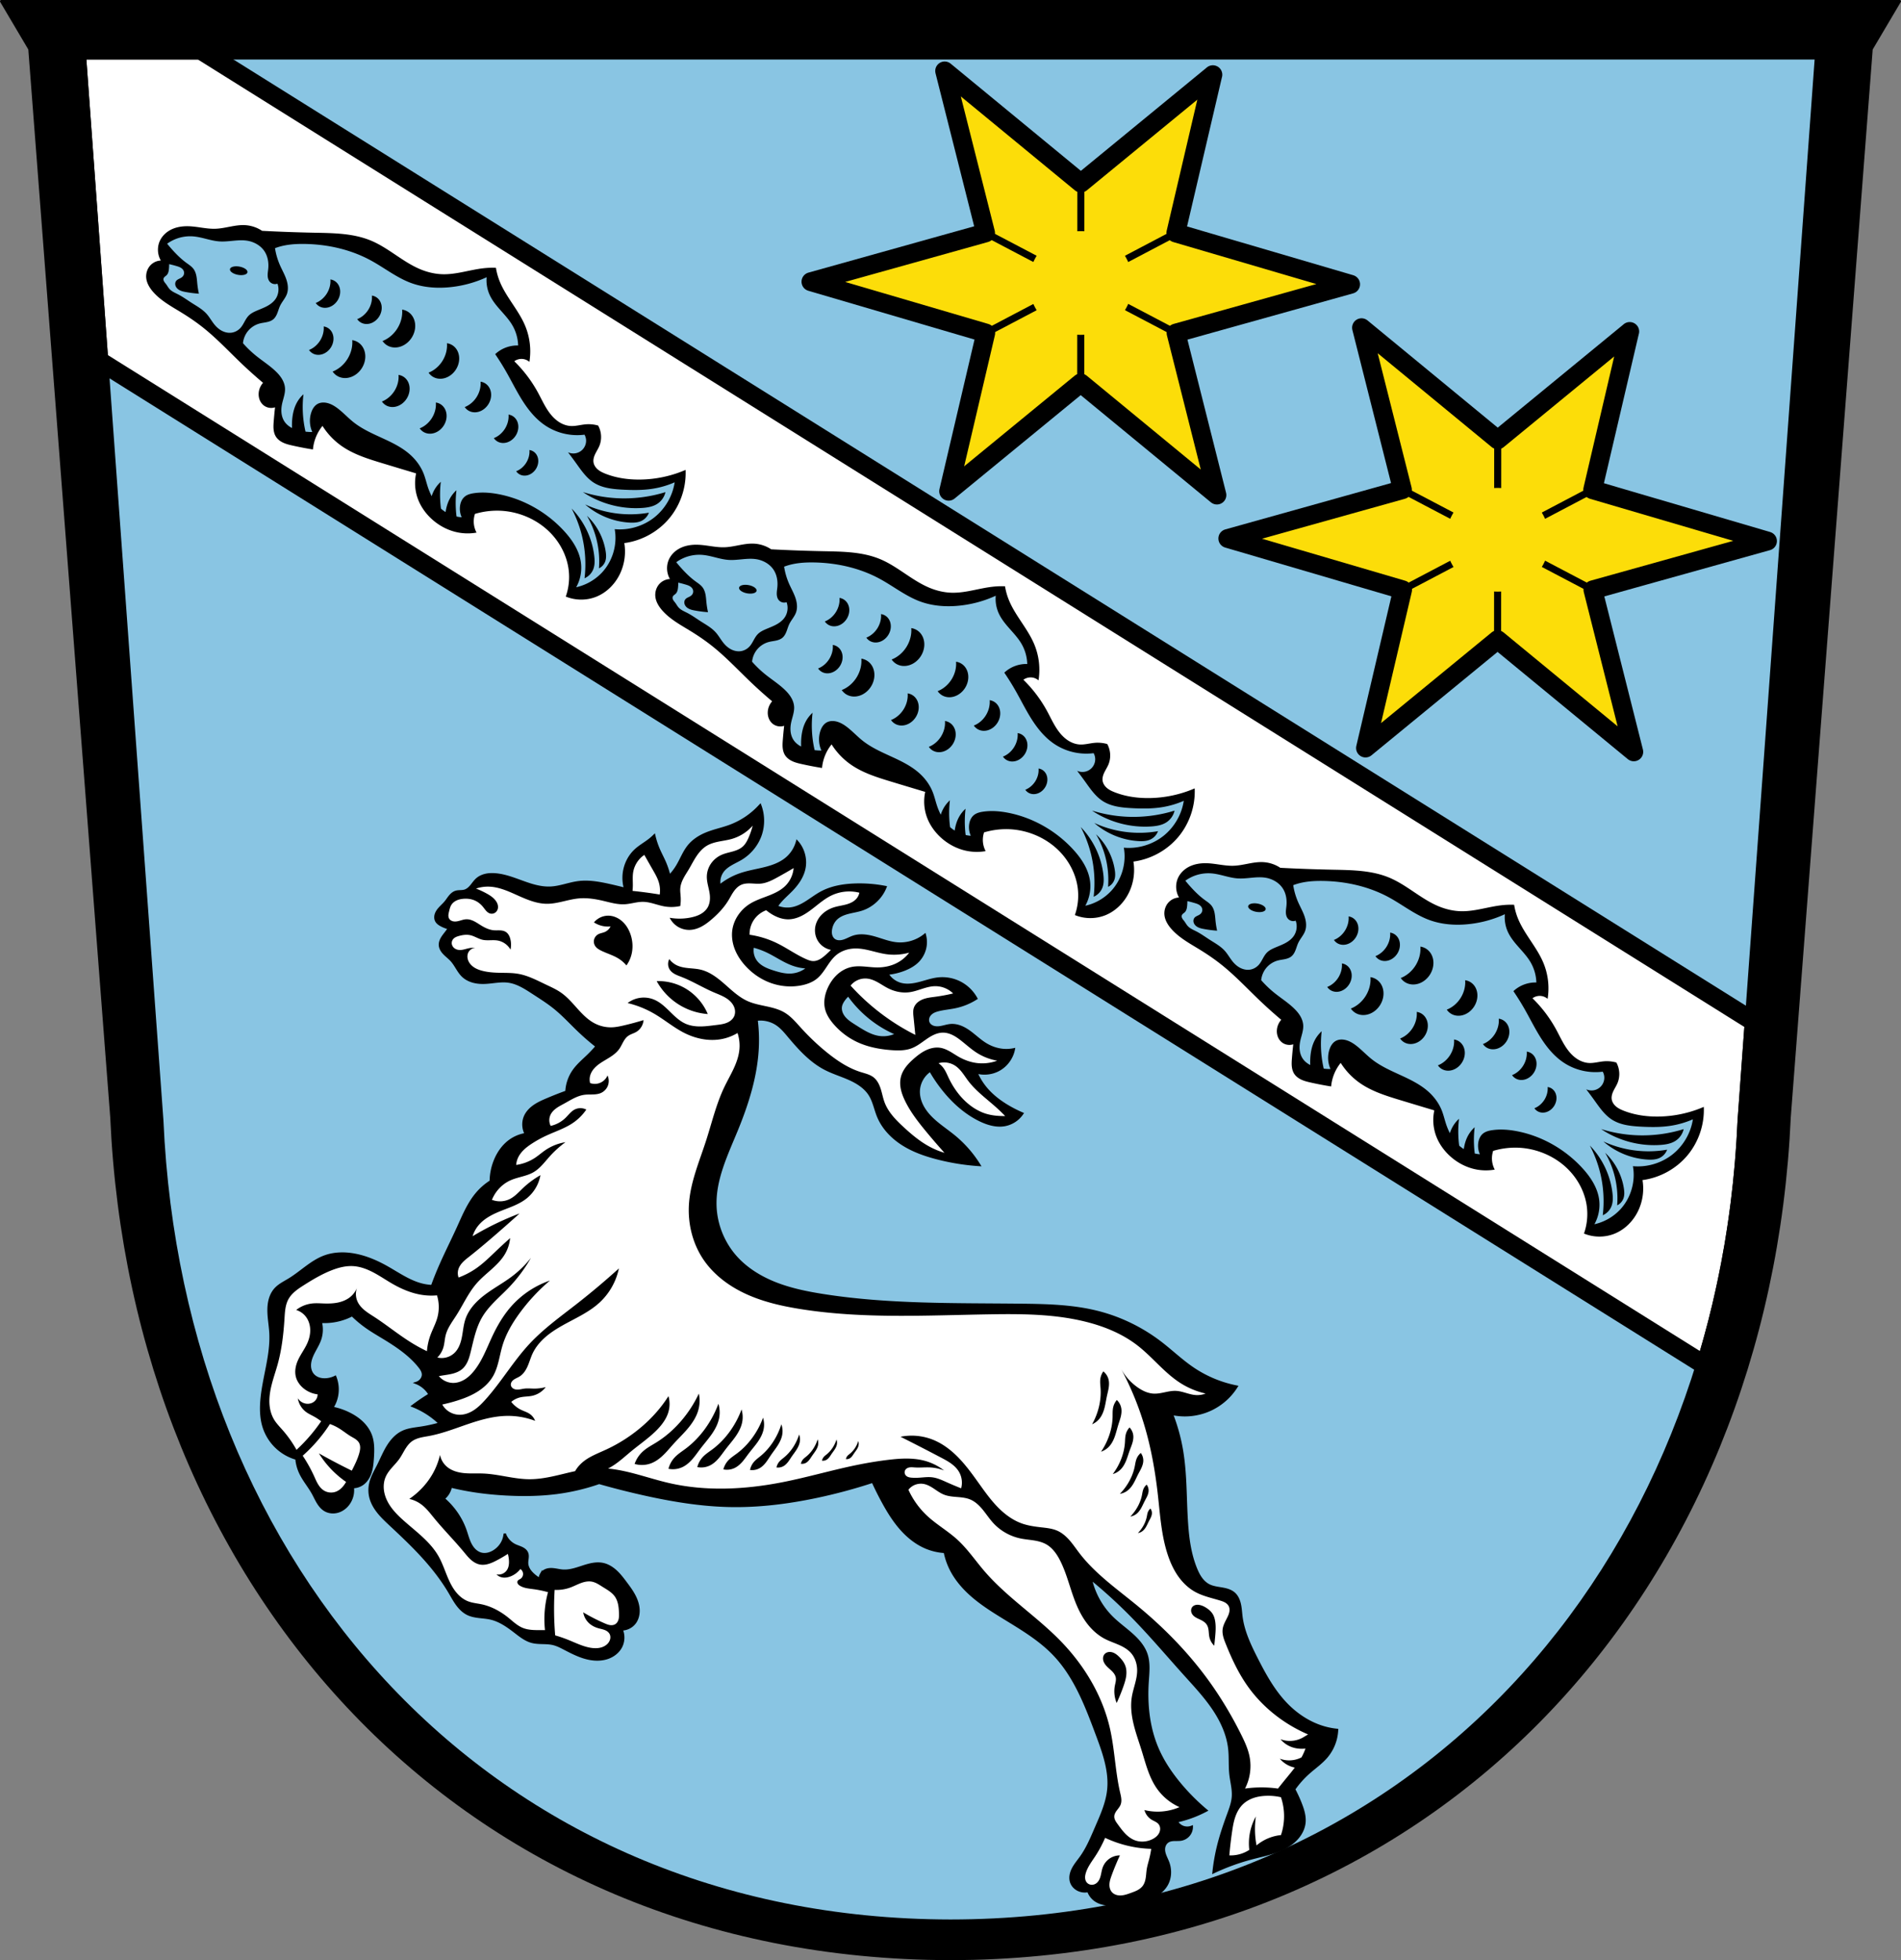 <svg xmlns="http://www.w3.org/2000/svg" width="806.765" height="831.669"><rect width="100%" height="100%" fill="#808080" stroke="none"/><path style="fill:#000;fill-rule:evenodd;stroke:#000;stroke-width:1.089;stroke-linecap:round;stroke-linejoin:round;stroke-miterlimit:4;stroke-dasharray:none;stroke-opacity:1" d="m.544.545 12.004 20.287 34.78 453.242c8.823 198.993 147.784 356.801 356.054 357.05 208.27-.249 347.232-158.057 356.055-357.05l34.78-453.242L806.22.545H403.382z"/><path style="fill:#89c5e3;fill-opacity:1;fill-rule:evenodd;stroke:none;stroke-width:5;stroke-linecap:round;stroke-linejoin:round;stroke-miterlimit:4;stroke-dasharray:none;stroke-opacity:1" d="m774.407 21.25-33.02 454.48c-8.258 191.174-140.114 342.582-338.005 342.69-197.712-.235-329.629-151.697-338.005-342.69L32.357 21.25h371.017z"/><g transform="translate(844.29 -7.59)"><path d="m-329.558 39.286-56.026 45.973-57.801-47.577 17.358 68.725-74.105 20.711 74.174 21.768-15.737 67.134 56.05-45.956 57.802 47.577-17.34-68.75 74.08-20.683-74.173-21.768 15.706-67.159z" style="fill:#fcdd09;fill-opacity:1;stroke:#000;stroke-width:8;stroke-linecap:round;stroke-linejoin:round;stroke-miterlimit:4;stroke-dasharray:none"/><path d="m-426.027 106.407 80.844 42.484M-385.644 170.064l.06-84.805M-345.276 106.44l-80.682 42.446" style="fill:none;stroke:#000;stroke-width:3;stroke-linecap:round;stroke-linejoin:miter;stroke-miterlimit:4;stroke-dasharray:none;stroke-opacity:1"/><circle r="22" cy="127.661" cx="-385.617" style="fill:#fcdd09;fill-opacity:1;fill-rule:evenodd;stroke:none;stroke-width:3.711;stroke-linecap:round;stroke-linejoin:round;stroke-miterlimit:4;stroke-dasharray:none;stroke-opacity:1;paint-order:fill markers stroke"/></g><g transform="translate(1021.203 101.361)"><path d="m-329.558 39.286-56.026 45.973-57.801-47.577 17.358 68.725-74.105 20.711 74.174 21.768-15.737 67.134 56.05-45.956 57.802 47.577-17.34-68.75 74.08-20.683-74.173-21.768 15.706-67.159z" style="fill:#fcdd09;fill-opacity:1;stroke:#000;stroke-width:8;stroke-linecap:round;stroke-linejoin:round;stroke-miterlimit:4;stroke-dasharray:none"/><path d="m-426.027 106.407 80.844 42.484M-385.644 170.064l.06-84.805M-345.276 106.44l-80.682 42.446" style="fill:none;stroke:#000;stroke-width:3;stroke-linecap:round;stroke-linejoin:miter;stroke-miterlimit:4;stroke-dasharray:none;stroke-opacity:1"/><circle r="22" cy="127.661" cx="-385.617" style="fill:#fcdd09;fill-opacity:1;fill-rule:evenodd;stroke:none;stroke-width:3.711;stroke-linecap:round;stroke-linejoin:round;stroke-miterlimit:4;stroke-dasharray:none;stroke-opacity:1;paint-order:fill markers stroke"/></g><path style="fill:#fff;fill-opacity:1;fill-rule:evenodd;stroke:#000;stroke-width:8;stroke-linecap:round;stroke-linejoin:round;stroke-miterlimit:4;stroke-dasharray:none;stroke-opacity:1;paint-order:fill markers stroke" d="m32.357 21.25 9.57 131.715 681.817 426.447c10.06-32.626 16.079-67.436 17.645-103.682l3.058-42.105L85.133 21.25H32.357z"/><path style="fill:#000;stroke:none;stroke-width:1px;stroke-linecap:round;stroke-linejoin:round;stroke-opacity:1" d="M3880.935 349.209c4.187 6.055 6.024 13.691 5.048 20.988-.99 7.401-4.865 14.378-10.627 19.128a22.09 22.09 0 0 1 5.314 11.69c.64 4.913-.486 10.113-3.454 14.08-2.61 3.49-6.596 5.92-10.893 6.642a25.027 25.027 0 0 0-5.047-10.36c-3.463-4.224-8.307-7.24-13.55-8.768-8.498-2.478-18.01-.994-25.504 3.72a32.851 32.851 0 0 0-7.173 6.11c.226.93.585 1.827 1.062 2.656a10.173 10.173 0 0 0 3.72 3.72 21.654 21.654 0 0 1-6.376 3.985c-4.264 1.721-9.055 2.035-13.55 1.063-3.163-.685-6.207-2.004-8.767-3.985a19.515 19.515 0 0 1-6.376-8.768c-4.868 1.34-9.738 2.668-14.612 3.985-6 1.623-12.124 3.242-18.331 2.923a29.91 29.91 0 0 1-11.424-2.923 18.545 18.545 0 0 0 1.86 10.627 139.368 139.368 0 0 1-8.236 3.188c-1.291.454-2.6.89-3.957 1.062-1.358.172-2.781.065-4.013-.53-1.009-.487-1.846-1.28-2.524-2.17-.678-.892-1.21-1.885-1.727-2.878a173.089 173.089 0 0 1-2.657-5.313c-1.07 1.317-2.829 2.042-4.516 1.86a5.55 5.55 0 0 1-2.644-1.04 6.596 6.596 0 0 1-1.873-2.149 7.33 7.33 0 0 1-.797-4.782 194.638 194.638 0 0 1-12.22-2.125c-7.25-1.5-14.43-3.417-21.786-4.251-3.702-.42-7.432-.563-11.158-.531-4.993.042-10.098.383-14.878-1.063-2.127-.644-4.22-1.694-5.579-3.454-1.205-1.562-1.734-3.649-1.328-5.579a6.522 6.522 0 0 1 2.657-3.985c-2.584-1.346-4.432-4.015-4.782-6.907-.247-2.033.217-4.125 1.182-5.931 1.313-2.456 3.498-4.358 5.905-5.759 3.29-1.916 7.04-2.99 10.199-5.116 3.482-2.345 6.096-5.872 9.761-7.92a14.63 14.63 0 0 1 7.49-1.842 695.03 695.03 0 0 0 19.272-11.106c6.99-4.178 14.136-8.567 22.173-9.882 7.97-1.303 16.21.535 24.176-.797 3.167-.53 6.262-1.566 9.033-3.188 5.215-3.053 9.03-7.997 13.815-11.69a34.58 34.58 0 0 1 3.985-2.656 26.267 26.267 0 0 0 3.985 3.72c5.956 4.498 13.583 6.292 19.66 10.626a28.214 28.214 0 0 1 9.564 11.955 5.197 5.197 0 0 0-3.188.532 5.206 5.206 0 0 0-2.391 2.657 55.937 55.937 0 0 1 15.409 5.844c3.046 1.707 5.957 3.711 9.234 4.918 1.638.603 3.365 1 5.11 1.026 1.746.026 3.514-.33 5.05-1.162 1.889-1.022 3.332-2.693 5.047-3.985a14.828 14.828 0 0 1 4.783-2.39c2.654 1.456 4.572 4.182 5.047 7.172.194 1.22.16 2.463.295 3.69.136 1.226.467 2.48 1.273 3.415.808.936 2.022 1.453 3.247 1.618 1.226.165 2.472.007 3.687-.221 4.829-.91 9.402-2.942 13.55-5.58a50.254 50.254 0 0 0 14.345-13.814z" transform="rotate(32.024 2219.584 -5536.628)"/><path style="fill:#89c5e3;fill-opacity:1;stroke:none;stroke-width:1px;stroke-linecap:butt;stroke-linejoin:miter;stroke-opacity:1" d="M422.584 252.764a48.946 48.946 0 0 1-16.218 4.284c-5.287.454-10.705.024-15.695-1.783-6.256-2.266-11.542-6.558-17.398-9.718-8.471-4.572-18.136-6.731-27.76-6.905-3.896-.07-7.843.187-11.553 1.377-.4.128-.798.266-1.19.416a28.823 28.823 0 0 0 2.085 7.188c.866 1.978 1.955 3.86 2.667 5.898.712 2.038 1.025 4.31.297 6.343-.645 1.798-2.033 3.232-2.864 4.952-.48.99-.769 2.06-1.167 3.087-.398 1.027-.93 2.039-1.782 2.738-.782.642-1.773.971-2.763 1.18-.99.21-2.004.313-2.982.573a9.66 9.66 0 0 0-4.852 3.065 9.668 9.668 0 0 0-2.233 5.29 44.634 44.634 0 0 0 5.513 5.307c2.776 2.247 5.827 4.164 8.397 6.645.996.961 1.919 2.011 2.629 3.2.71 1.188 1.204 2.523 1.297 3.904.156 2.335-.818 4.578-1.278 6.872-.255 1.268-.353 2.575-.19 3.858.163 1.282.595 2.541 1.337 3.6.774 1.105 1.865 1.966 3.064 2.582l.052.024a29.79 29.79 0 0 1 .021-2.98c.169-2.649.708-5.315 1.956-7.657a13.64 13.64 0 0 1 2.87-3.683 46.447 46.447 0 0 0 .874 15.862c.957.11 1.918.169 2.88.16a11.5 11.5 0 0 1-.455-8.262c.24-.73.556-1.44.992-2.072.436-.633.994-1.19 1.663-1.568 1.227-.696 2.74-.745 4.114-.42 1.744.414 3.307 1.385 4.72 2.487 2.257 1.761 4.21 3.885 6.454 5.663 3.696 2.931 8.073 4.847 12.359 6.818 4.286 1.97 8.604 4.076 12.056 7.292 2.323 2.164 4.21 4.816 5.366 7.773.662 1.693 1.081 3.468 1.628 5.201a27.968 27.968 0 0 0 1.752 4.312c.27-.834.6-1.646 1.012-2.421a13.64 13.64 0 0 1 2.87-3.683 46.442 46.442 0 0 0-.052 10.356c.037.344.093.686.138 1.029.03.026.055.055.085.08.583.509 1.207.967 1.863 1.375.285-1.942.815-3.845 1.735-5.572a13.652 13.652 0 0 1 2.871-3.685 46.456 46.456 0 0 0-.055 10.357c.028.264.075.526.108.79.713.155 1.437.264 2.166.31a8.88 8.88 0 0 1-.687-4.845c.207-1.47.827-2.932 1.965-3.886 1.092-.915 2.54-1.275 3.949-1.48 3.597-.526 7.277-.211 10.841.503 10.422 2.087 20.084 7.64 27.297 15.446 3.488 3.775 6.5 8.264 7.225 13.351a16.968 16.968 0 0 1-1.988 10.612 21.461 21.461 0 0 0 10.76-6.054c4.65-4.848 6.793-11.982 5.584-18.59 5.985.56 12.16-1.281 16.86-5.028 4.576-3.65 7.708-9.065 8.59-14.851a38.13 38.13 0 0 1-9.38 2.732c-4.22.66-8.52.606-12.785.374-4.195-.228-8.564-.685-12.116-2.93-3.134-1.98-5.293-5.138-7.454-8.15a194.68 194.68 0 0 0-3.53-4.763c.964.441 2.061.59 3.109.425a5.471 5.471 0 0 0 2.825-1.364c1.168-1.072 1.829-2.677 1.735-4.26a5.32 5.32 0 0 0-.668-2.279 24.544 24.544 0 0 1-10.36-.9 24.332 24.332 0 0 1-6.435-3.094c-3.88-2.633-6.914-6.346-9.44-10.297-2.524-3.95-4.589-8.174-6.909-12.249a111.34 111.34 0 0 0-4.76-7.626 13.71 13.71 0 0 1 9.736-3.673 18.07 18.07 0 0 0-2.38-8.462c-1.354-2.361-3.222-4.38-5.026-6.42-1.804-2.04-3.581-4.157-4.703-6.638a14.923 14.923 0 0 1-1.258-7.443zm-33.434 14.62a7.228 8.39 32.024 0 1 1.677 10.946 7.228 8.39 32.024 0 1-10.575 3.28 7.228 8.39 32.024 0 1-1.849-1.787 10.12 11.936 32.024 0 0 6.293-5.328 10.12 11.936 32.024 0 0 2.032-7.996 7.228 8.39 32.024 0 1 2.422.886zm-13.437-6.162a5.417 6.287 32.024 0 1 1.26 8.203 5.417 6.287 32.024 0 1-7.928 2.458 5.417 6.287 32.024 0 1-1.385-1.34 7.584 8.945 32.024 0 0 4.716-3.993 7.584 8.945 32.024 0 0 1.523-5.993 5.417 6.287 32.024 0 1 1.814.665zm32.297 20.373a6.775 7.864 32.024 0 1 1.574 10.261 6.775 7.864 32.024 0 1-9.915 3.074 6.775 7.864 32.024 0 1-1.732-1.676 9.486 11.188 32.024 0 0 5.899-4.993 9.486 11.188 32.024 0 0 1.904-7.496 6.775 7.864 32.024 0 1 2.27.83zm-49.918-27.239a5.417 6.287 32.024 0 1 1.258 8.203 5.417 6.287 32.024 0 1-7.927 2.46 5.417 6.287 32.024 0 1-1.384-1.34 7.584 8.945 32.024 0 0 4.716-3.994 7.584 8.945 32.024 0 0 1.52-5.993 5.417 6.287 32.024 0 1 1.817.664zm140.379 89.59a8.081 8.081 0 0 1-3.42 4.935c-1.907 1.25-4.251 1.627-6.527 1.778-8.796.586-17.764-1.822-25.084-6.734a59.032 59.032 0 0 0 14.198 2.577c7.023.4 14.115-.47 20.833-2.557zm-76.503-46.148a5.843 6.782 32.024 0 1 1.355 8.849 5.843 6.782 32.024 0 1-8.548 2.651 5.843 6.782 32.024 0 1-1.494-1.445 8.181 9.648 32.024 0 0 5.086-4.306 8.181 9.648 32.024 0 0 1.641-6.465 5.843 6.782 32.024 0 1 1.96.716zm-96.76-58.984a11.67 11.67 0 0 0-4.177-1.538c-3.893-.635-7.867.55-11.803.29-3.803-.252-7.418-1.842-11.218-2.135a16.673 16.673 0 0 0-8.754 1.73c-.787.399-1.542.86-2.256 1.38a58.636 58.636 0 0 0 3.11 3.571c1.56 1.652 3.22 3.217 5.055 4.557 1.077.787 2.236 1.516 3.028 2.59.657.891 1.02 1.97 1.226 3.057.207 1.087.27 2.194.381 3.295a35.75 35.75 0 0 0 .666 4.137 50.166 50.166 0 0 1-5.598-.711c-.624-.116-1.247-.245-1.844-.458-.598-.213-1.172-.514-1.638-.944-.466-.43-.819-.995-.932-1.62a2.304 2.304 0 0 1 .022-.944c.074-.308.219-.602.426-.842.24-.28.559-.482.887-.652.328-.17.67-.315.992-.497.42-.238.809-.55 1.066-.96.214-.34.33-.74.336-1.142a2.312 2.312 0 0 0-.293-1.155c-.28-.5-.737-.884-1.24-1.16-.502-.276-1.05-.452-1.6-.616a46.957 46.957 0 0 0-3.197-.837 21.563 21.563 0 0 1-.104 2.027c-.048.478-.112.956-.256 1.414-.143.458-.368.896-.706 1.237-.216.217-.472.39-.707.585-.236.196-.458.426-.57.711-.085.218-.1.46-.064.692.036.232.122.456.234.662.224.413.548.759.833 1.132.518.68.91 1.456 1.483 2.089.977 1.077 2.382 1.636 3.677 2.3 1.988 1.018 3.8 2.347 5.68 3.553 2.228 1.425 4.602 2.715 6.37 4.681 1.323 1.47 2.247 3.258 3.529 4.764.872 1.026 1.918 1.92 3.124 2.519 1.206.599 2.579.89 3.915.72 1.46-.186 2.835-.932 3.823-2.024.707-.783 1.214-1.721 1.726-2.644.51-.922 1.042-1.851 1.786-2.598.94-.943 2.162-1.541 3.384-2.067 1.466-.63 2.97-1.183 4.375-1.938 1.406-.755 2.728-1.735 3.628-3.052 1.275-1.866 1.582-4.356.797-6.475a3 3 0 0 1-1.834.074 3.004 3.004 0 0 1-1.53-1.015c-.584-.736-.789-1.71-.795-2.649-.006-.939.167-1.869.254-2.804.233-2.496-.178-5.113-1.523-7.23-.799-1.256-1.902-2.284-3.173-3.06zm108.483 72.896a5.417 6.287 32.024 0 1 1.258 8.202 5.417 6.287 32.024 0 1-7.927 2.46 5.417 6.287 32.024 0 1-1.386-1.341 7.584 8.945 32.024 0 0 4.716-3.994 7.584 8.945 32.024 0 0 1.523-5.993 5.417 6.287 32.024 0 1 1.816.666zm57.756 40.957a6.288 6.288 0 0 1-3.128 3.473c-1.598.776-3.445.833-5.218.725-6.85-.42-13.537-3.167-18.702-7.685a45.95 45.95 0 0 0 10.707 3.396 46.005 46.005 0 0 0 16.34.091zM319.999 249.103a3.763 1.771 10.3 0 1 1.075 1.57 3.763 1.771 10.3 0 1-4.02 1.072 3.763 1.771 10.3 0 1-3.387-2.416 3.763 1.771 10.3 0 1 4.021-1.07 3.763 1.771 10.3 0 1 2.31.844zm122.386 77.575a4.884 5.67 32.024 0 1 1.135 7.398 4.884 5.67 32.024 0 1-7.148 2.216 4.884 5.67 32.024 0 1-1.248-1.209 6.839 8.065 32.024 0 0 4.253-3.599 6.839 8.065 32.024 0 0 1.371-5.404 4.884 5.67 32.024 0 1 1.637.598zm-74.416-46.33a7.228 8.39 32.024 0 1 1.677 10.946 7.228 8.39 32.024 0 1-10.576 3.281 7.228 8.39 32.024 0 1-1.848-1.789 10.12 11.936 32.024 0 0 6.292-5.327 10.12 11.936 32.024 0 0 2.032-7.997 7.228 8.39 32.024 0 1 2.423.886zm-12.72-6.04a5.417 6.287 32.024 0 1 1.259 8.202 5.417 6.287 32.024 0 1-7.926 2.458 5.417 6.287 32.024 0 1-1.386-1.342 7.584 8.945 32.024 0 0 4.717-3.99 7.584 8.945 32.024 0 0 1.521-5.994 5.417 6.287 32.024 0 1 1.816.665zm32 20.645a6.128 7.113 32.024 0 1 1.423 9.28 6.128 7.113 32.024 0 1-8.966 2.782 6.128 7.113 32.024 0 1-1.569-1.518 8.58 10.12 32.024 0 0 5.336-4.516 8.58 10.12 32.024 0 0 1.723-6.78 6.128 7.113 32.024 0 1 2.054.752zm15.775 11.693a5.95 6.906 32.024 0 1 1.38 9.009 5.95 6.906 32.024 0 1-8.705 2.702 5.95 6.906 32.024 0 1-1.522-1.474 8.33 9.824 32.024 0 0 5.18-4.385 8.33 9.824 32.024 0 0 1.672-6.581 5.95 6.906 32.024 0 1 1.995.729zm62.123 47.33c4.191 3.948 7.029 9.31 7.933 14.995.234 1.471.336 3.018-.183 4.415a5.279 5.279 0 0 1-2.646 2.894 38.594 38.594 0 0 0-1.4-13.637 38.557 38.557 0 0 0-3.704-8.666zm-6.505-3.08c5.294 5.417 8.729 12.618 9.608 20.14.228 1.947.277 3.986-.48 5.793a6.944 6.944 0 0 1-3.637 3.66c.713-6.002.34-12.13-1.096-18.002a50.703 50.703 0 0 0-4.395-11.59z"/><path style="fill:#000;stroke:none;stroke-width:1px;stroke-linecap:round;stroke-linejoin:round;stroke-opacity:1" d="M3880.935 349.209c4.187 6.055 6.024 13.691 5.048 20.988-.99 7.401-4.865 14.378-10.627 19.128a22.09 22.09 0 0 1 5.314 11.69c.64 4.913-.486 10.113-3.454 14.08-2.61 3.49-6.596 5.92-10.893 6.642a25.027 25.027 0 0 0-5.047-10.36c-3.463-4.224-8.307-7.24-13.55-8.768-8.498-2.478-18.01-.994-25.504 3.72a32.851 32.851 0 0 0-7.173 6.11c.226.93.585 1.827 1.062 2.656a10.173 10.173 0 0 0 3.72 3.72 21.654 21.654 0 0 1-6.376 3.985c-4.264 1.721-9.055 2.035-13.55 1.063-3.163-.685-6.207-2.004-8.767-3.985a19.515 19.515 0 0 1-6.376-8.768c-4.868 1.34-9.738 2.668-14.612 3.985-6 1.623-12.124 3.242-18.331 2.923a29.91 29.91 0 0 1-11.424-2.923 18.545 18.545 0 0 0 1.86 10.627 139.368 139.368 0 0 1-8.236 3.188c-1.291.454-2.6.89-3.957 1.062-1.358.172-2.781.065-4.013-.53-1.009-.487-1.846-1.28-2.524-2.17-.678-.892-1.21-1.885-1.727-2.878a173.089 173.089 0 0 1-2.657-5.313c-1.07 1.317-2.829 2.042-4.516 1.86a5.55 5.55 0 0 1-2.644-1.04 6.596 6.596 0 0 1-1.873-2.149 7.33 7.33 0 0 1-.797-4.782 194.638 194.638 0 0 1-12.22-2.125c-7.25-1.5-14.43-3.417-21.786-4.251-3.702-.42-7.432-.563-11.158-.531-4.993.042-10.098.383-14.878-1.063-2.127-.644-4.22-1.694-5.579-3.454-1.205-1.562-1.734-3.649-1.328-5.579a6.522 6.522 0 0 1 2.657-3.985c-2.584-1.346-4.432-4.015-4.782-6.907-.247-2.033.217-4.125 1.182-5.931 1.313-2.456 3.498-4.358 5.905-5.759 3.29-1.916 7.04-2.99 10.199-5.116 3.482-2.345 6.096-5.872 9.761-7.92a14.63 14.63 0 0 1 7.49-1.842 695.03 695.03 0 0 0 19.272-11.106c6.99-4.178 14.136-8.567 22.173-9.882 7.97-1.303 16.21.535 24.176-.797 3.167-.53 6.262-1.566 9.033-3.188 5.215-3.053 9.03-7.997 13.815-11.69a34.58 34.58 0 0 1 3.985-2.656 26.267 26.267 0 0 0 3.985 3.72c5.956 4.498 13.583 6.292 19.66 10.626a28.214 28.214 0 0 1 9.564 11.955 5.197 5.197 0 0 0-3.188.532 5.206 5.206 0 0 0-2.391 2.657 55.937 55.937 0 0 1 15.409 5.844c3.046 1.707 5.957 3.711 9.234 4.918 1.638.603 3.365 1 5.11 1.026 1.746.026 3.514-.33 5.05-1.162 1.889-1.022 3.332-2.693 5.047-3.985a14.828 14.828 0 0 1 4.783-2.39c2.654 1.456 4.572 4.182 5.047 7.172.194 1.22.16 2.463.295 3.69.136 1.226.467 2.48 1.273 3.415.808.936 2.022 1.453 3.247 1.618 1.226.165 2.472.007 3.687-.221 4.829-.91 9.402-2.942 13.55-5.58a50.254 50.254 0 0 0 14.345-13.814z" transform="rotate(32.024 2347.004 -5980.64)"/><path style="fill:#89c5e3;fill-opacity:1;stroke:none;stroke-width:1px;stroke-linecap:butt;stroke-linejoin:miter;stroke-opacity:1" d="M206.525 117.628a48.946 48.946 0 0 1-16.218 4.285c-5.287.453-10.705.023-15.695-1.784-6.256-2.266-11.542-6.558-17.398-9.718-8.472-4.572-18.136-6.731-27.76-6.905-3.896-.07-7.843.187-11.553 1.377-.4.128-.798.266-1.19.416a28.824 28.824 0 0 0 2.085 7.188c.866 1.978 1.955 3.86 2.667 5.898.712 2.038 1.025 4.31.297 6.343-.645 1.798-2.033 3.232-2.865 4.952-.48.99-.768 2.06-1.166 3.087-.398 1.027-.93 2.039-1.782 2.738-.782.642-1.773.971-2.763 1.18-.99.21-2.004.313-2.982.573a9.66 9.66 0 0 0-4.852 3.065 9.668 9.668 0 0 0-2.233 5.29 44.634 44.634 0 0 0 5.513 5.307c2.776 2.247 5.827 4.165 8.397 6.645.996.961 1.919 2.011 2.629 3.2.71 1.188 1.204 2.523 1.296 3.904.157 2.335-.817 4.578-1.278 6.872-.254 1.268-.352 2.575-.19 3.858.164 1.282.596 2.542 1.338 3.6.774 1.105 1.865 1.966 3.064 2.583l.052.023a29.79 29.79 0 0 1 .02-2.98c.17-2.649.708-5.315 1.957-7.657a13.64 13.64 0 0 1 2.87-3.683 46.446 46.446 0 0 0 .874 15.862c.956.11 1.918.169 2.88.16a11.5 11.5 0 0 1-.455-8.262c.24-.73.556-1.44.992-2.072.436-.633.994-1.19 1.663-1.568 1.227-.696 2.74-.745 4.114-.42 1.744.414 3.306 1.385 4.72 2.487 2.256 1.762 4.21 3.885 6.453 5.663 3.697 2.931 8.073 4.848 12.36 6.818 4.286 1.97 8.604 4.076 12.055 7.292 2.323 2.164 4.212 4.816 5.367 7.773.662 1.693 1.08 3.468 1.628 5.201a27.968 27.968 0 0 0 1.752 4.312c.27-.833.6-1.646 1.012-2.421a13.64 13.64 0 0 1 2.87-3.683 46.447 46.447 0 0 0-.052 10.356c.037.344.093.686.138 1.029.029.026.055.055.085.08.582.509 1.207.967 1.863 1.375.285-1.942.814-3.845 1.735-5.572a13.652 13.652 0 0 1 2.87-3.685 46.455 46.455 0 0 0-.055 10.357c.029.264.076.526.109.79.713.155 1.437.264 2.166.31a8.88 8.88 0 0 1-.687-4.845c.207-1.47.827-2.932 1.965-3.886 1.091-.915 2.539-1.275 3.948-1.48 3.598-.526 7.277-.211 10.842.503 10.422 2.087 20.084 7.64 27.297 15.446 3.488 3.775 6.5 8.264 7.225 13.352a16.968 16.968 0 0 1-1.988 10.61 21.46 21.46 0 0 0 10.76-6.053c4.649-4.848 6.793-11.982 5.584-18.59 5.985.56 12.16-1.281 16.859-5.028 4.577-3.65 7.709-9.065 8.59-14.851a38.13 38.13 0 0 1-9.38 2.732c-4.22.66-8.519.606-12.784.374-4.196-.228-8.564-.685-12.117-2.93-3.133-1.98-5.292-5.138-7.453-8.15a194.692 194.692 0 0 0-3.53-4.763c.964.441 2.061.59 3.109.425a5.472 5.472 0 0 0 2.825-1.364c1.167-1.072 1.828-2.677 1.735-4.26a5.32 5.32 0 0 0-.668-2.278 24.544 24.544 0 0 1-10.361-.901 24.332 24.332 0 0 1-6.434-3.094c-3.88-2.632-6.914-6.346-9.44-10.297-2.525-3.95-4.59-8.174-6.91-12.249a111.337 111.337 0 0 0-4.76-7.626 13.71 13.71 0 0 1 9.736-3.673 18.07 18.07 0 0 0-2.379-8.462c-1.355-2.361-3.223-4.38-5.026-6.42-1.804-2.04-3.581-4.157-4.703-6.638a14.923 14.923 0 0 1-1.259-7.443zm-33.434 14.62a7.228 8.39 32.024 0 1 1.677 10.947 7.228 8.39 32.024 0 1-10.575 3.28 7.228 8.39 32.024 0 1-1.849-1.788 10.12 11.936 32.024 0 0 6.292-5.328 10.12 11.936 32.024 0 0 2.033-7.996 7.228 8.39 32.024 0 1 2.422.886zm-13.437-6.162a5.417 6.287 32.024 0 1 1.26 8.203 5.417 6.287 32.024 0 1-7.928 2.458 5.417 6.287 32.024 0 1-1.386-1.34 7.584 8.945 32.024 0 0 4.717-3.993 7.584 8.945 32.024 0 0 1.523-5.993 5.417 6.287 32.024 0 1 1.814.665zm32.297 20.373a6.775 7.864 32.024 0 1 1.573 10.261 6.775 7.864 32.024 0 1-9.914 3.074 6.775 7.864 32.024 0 1-1.732-1.676 9.486 11.188 32.024 0 0 5.899-4.993 9.486 11.188 32.024 0 0 1.903-7.496 6.775 7.864 32.024 0 1 2.27.83zm-49.918-27.238a5.417 6.287 32.024 0 1 1.258 8.202 5.417 6.287 32.024 0 1-7.927 2.46 5.417 6.287 32.024 0 1-1.385-1.34 7.584 8.945 32.024 0 0 4.717-3.994 7.584 8.945 32.024 0 0 1.52-5.993 5.417 6.287 32.024 0 1 1.817.665zm140.379 89.588a8.081 8.081 0 0 1-3.42 4.936c-1.908 1.25-4.252 1.627-6.527 1.778-8.796.586-17.765-1.822-25.084-6.734a59.032 59.032 0 0 0 14.198 2.577 59.09 59.09 0 0 0 20.833-2.557zm-76.504-46.147a5.843 6.782 32.024 0 1 1.356 8.849 5.843 6.782 32.024 0 1-8.549 2.651 5.843 6.782 32.024 0 1-1.493-1.445 8.181 9.648 32.024 0 0 5.086-4.306 8.181 9.648 32.024 0 0 1.641-6.465 5.843 6.782 32.024 0 1 1.96.716zm-96.758-58.984a11.67 11.67 0 0 0-4.178-1.537c-3.893-.636-7.867.55-11.803.289-3.803-.252-7.418-1.842-11.218-2.135a16.673 16.673 0 0 0-8.754 1.73c-.787.399-1.542.86-2.256 1.38a58.639 58.639 0 0 0 3.11 3.571c1.56 1.652 3.22 3.218 5.054 4.557 1.078.787 2.237 1.516 3.03 2.59.656.891 1.018 1.97 1.225 3.057.207 1.087.27 2.194.381 3.295.141 1.39.363 2.773.665 4.137a50.168 50.168 0 0 1-5.597-.711c-.624-.116-1.247-.245-1.845-.458-.597-.213-1.171-.514-1.637-.944-.466-.43-.819-.995-.932-1.62a2.304 2.304 0 0 1 .022-.944c.074-.308.219-.602.425-.842.242-.28.56-.482.888-.652.328-.17.67-.314.992-.497.42-.238.809-.55 1.066-.96.214-.34.33-.74.336-1.141a2.312 2.312 0 0 0-.293-1.156c-.28-.5-.737-.884-1.24-1.16-.502-.276-1.05-.452-1.6-.616a46.968 46.968 0 0 0-3.197-.837 21.563 21.563 0 0 1-.104 2.027c-.048.478-.113.956-.256 1.414-.143.458-.368.896-.706 1.237-.216.217-.472.39-.707.585-.236.196-.458.426-.57.711-.085.218-.1.46-.064.692.036.232.121.456.234.662.224.413.548.759.833 1.132.518.68.91 1.456 1.483 2.089.977 1.077 2.382 1.636 3.676 2.3 1.989 1.018 3.8 2.347 5.682 3.553 2.227 1.426 4.6 2.715 6.37 4.681 1.322 1.47 2.246 3.258 3.527 4.764.873 1.026 1.919 1.92 3.125 2.519 1.206.599 2.579.891 3.914.72 1.461-.186 2.836-.932 3.824-2.024.707-.783 1.214-1.721 1.725-2.644.511-.922 1.043-1.851 1.787-2.598.939-.943 2.162-1.541 3.384-2.067 1.466-.63 2.97-1.183 4.375-1.938 1.406-.755 2.728-1.735 3.628-3.052 1.275-1.866 1.582-4.356.797-6.475a3 3 0 0 1-1.834.074 3.004 3.004 0 0 1-1.53-1.015c-.585-.736-.789-1.71-.795-2.649-.006-.939.166-1.868.254-2.803.233-2.497-.178-5.114-1.523-7.23-.799-1.257-1.902-2.285-3.173-3.06zm108.482 72.896a5.417 6.287 32.024 0 1 1.258 8.202 5.417 6.287 32.024 0 1-7.927 2.46 5.417 6.287 32.024 0 1-1.386-1.341 7.584 8.945 32.024 0 0 4.716-3.994 7.584 8.945 32.024 0 0 1.523-5.993 5.417 6.287 32.024 0 1 1.816.666zm57.756 40.957a6.288 6.288 0 0 1-3.129 3.473c-1.597.776-3.445.833-5.217.725-6.85-.42-13.537-3.167-18.703-7.685a45.95 45.95 0 0 0 10.708 3.396 46.006 46.006 0 0 0 16.34.091zM103.94 113.967a3.763 1.771 10.3 0 1 1.074 1.57 3.763 1.771 10.3 0 1-4.019 1.072 3.763 1.771 10.3 0 1-3.387-2.416 3.763 1.771 10.3 0 1 4.021-1.07 3.763 1.771 10.3 0 1 2.31.844zm122.386 77.575a4.884 5.67 32.024 0 1 1.135 7.398 4.884 5.67 32.024 0 1-7.148 2.216 4.884 5.67 32.024 0 1-1.248-1.209 6.839 8.065 32.024 0 0 4.253-3.599 6.839 8.065 32.024 0 0 1.37-5.404 4.884 5.67 32.024 0 1 1.638.598zm-74.417-46.33a7.228 8.39 32.024 0 1 1.678 10.946 7.228 8.39 32.024 0 1-10.576 3.282 7.228 8.39 32.024 0 1-1.848-1.79 10.12 11.936 32.024 0 0 6.292-5.327 10.12 11.936 32.024 0 0 2.032-7.997 7.228 8.39 32.024 0 1 2.422.886zm-12.718-6.04a5.417 6.287 32.024 0 1 1.258 8.202 5.417 6.287 32.024 0 1-7.926 2.458 5.417 6.287 32.024 0 1-1.386-1.342 7.584 8.945 32.024 0 0 4.716-3.99 7.584 8.945 32.024 0 0 1.522-5.994 5.417 6.287 32.024 0 1 1.816.665zm32 20.645a6.128 7.113 32.024 0 1 1.422 9.28 6.128 7.113 32.024 0 1-8.967 2.782 6.128 7.113 32.024 0 1-1.568-1.518 8.58 10.12 32.024 0 0 5.335-4.516 8.58 10.12 32.024 0 0 1.723-6.78 6.128 7.113 32.024 0 1 2.055.752zm15.774 11.693a5.95 6.906 32.024 0 1 1.38 9.009 5.95 6.906 32.024 0 1-8.705 2.702 5.95 6.906 32.024 0 1-1.523-1.474 8.33 9.824 32.024 0 0 5.18-4.385 8.33 9.824 32.024 0 0 1.673-6.581 5.95 6.906 32.024 0 1 1.995.729zm62.123 47.33c4.19 3.948 7.028 9.31 7.933 14.995.234 1.471.335 3.018-.183 4.415a5.279 5.279 0 0 1-2.647 2.894 38.594 38.594 0 0 0-1.399-13.637 38.556 38.556 0 0 0-3.704-8.666zm-6.505-3.08c5.293 5.417 8.729 12.618 9.608 20.14.227 1.947.277 3.986-.48 5.793a6.944 6.944 0 0 1-3.638 3.66c.713-6.002.34-12.13-1.095-18.002a50.704 50.704 0 0 0-4.395-11.59z"/><path style="fill:#000;stroke:none;stroke-width:1px;stroke-linecap:round;stroke-linejoin:round;stroke-opacity:1" d="M3880.935 349.209c4.187 6.055 6.024 13.691 5.048 20.988-.99 7.401-4.865 14.378-10.627 19.128a22.09 22.09 0 0 1 5.314 11.69c.64 4.913-.486 10.113-3.454 14.08-2.61 3.49-6.596 5.92-10.893 6.642a25.027 25.027 0 0 0-5.047-10.36c-3.463-4.224-8.307-7.24-13.55-8.768-8.498-2.478-18.01-.994-25.504 3.72a32.851 32.851 0 0 0-7.173 6.11c.226.93.585 1.827 1.062 2.656a10.173 10.173 0 0 0 3.72 3.72 21.654 21.654 0 0 1-6.376 3.985c-4.264 1.721-9.055 2.035-13.55 1.063-3.163-.685-6.207-2.004-8.767-3.985a19.515 19.515 0 0 1-6.376-8.768c-4.868 1.34-9.738 2.668-14.612 3.985-6 1.623-12.124 3.242-18.331 2.923a29.91 29.91 0 0 1-11.424-2.923 18.545 18.545 0 0 0 1.86 10.627 139.368 139.368 0 0 1-8.236 3.188c-1.291.454-2.6.89-3.957 1.062-1.358.172-2.781.065-4.013-.53-1.009-.487-1.846-1.28-2.524-2.17-.678-.892-1.21-1.885-1.727-2.878a173.089 173.089 0 0 1-2.657-5.313c-1.07 1.317-2.829 2.042-4.516 1.86a5.55 5.55 0 0 1-2.644-1.04 6.596 6.596 0 0 1-1.873-2.149 7.33 7.33 0 0 1-.797-4.782 194.638 194.638 0 0 1-12.22-2.125c-7.25-1.5-14.43-3.417-21.786-4.251-3.702-.42-7.432-.563-11.158-.531-4.993.042-10.098.383-14.878-1.063-2.127-.644-4.22-1.694-5.579-3.454-1.205-1.562-1.734-3.649-1.328-5.579a6.522 6.522 0 0 1 2.657-3.985c-2.584-1.346-4.432-4.015-4.782-6.907-.247-2.033.217-4.125 1.182-5.931 1.313-2.456 3.498-4.358 5.905-5.759 3.29-1.916 7.04-2.99 10.199-5.116 3.482-2.345 6.096-5.872 9.761-7.92a14.63 14.63 0 0 1 7.49-1.842 695.03 695.03 0 0 0 19.272-11.106c6.99-4.178 14.136-8.567 22.173-9.882 7.97-1.303 16.21.535 24.176-.797 3.167-.53 6.262-1.566 9.033-3.188 5.215-3.053 9.03-7.997 13.815-11.69a34.58 34.58 0 0 1 3.985-2.656 26.267 26.267 0 0 0 3.985 3.72c5.956 4.498 13.583 6.292 19.66 10.626a28.214 28.214 0 0 1 9.564 11.955 5.197 5.197 0 0 0-3.188.532 5.206 5.206 0 0 0-2.391 2.657 55.937 55.937 0 0 1 15.409 5.844c3.046 1.707 5.957 3.711 9.234 4.918 1.638.603 3.365 1 5.11 1.026 1.746.026 3.514-.33 5.05-1.162 1.889-1.022 3.332-2.693 5.047-3.985a14.828 14.828 0 0 1 4.783-2.39c2.654 1.456 4.572 4.182 5.047 7.172.194 1.22.16 2.463.295 3.69.136 1.226.467 2.48 1.273 3.415.808.936 2.022 1.453 3.247 1.618 1.226.165 2.472.007 3.687-.221 4.829-.91 9.402-2.942 13.55-5.58a50.254 50.254 0 0 0 14.345-13.814z" transform="rotate(32.024 2092.164 -5092.617)"/><path style="fill:#89c5e3;fill-opacity:1;stroke:none;stroke-width:1px;stroke-linecap:butt;stroke-linejoin:miter;stroke-opacity:1" d="M638.644 387.9a48.947 48.947 0 0 1-16.219 4.284c-5.287.454-10.705.024-15.694-1.783-6.257-2.266-11.543-6.558-17.399-9.719-8.471-4.571-18.136-6.73-27.76-6.904-3.896-.07-7.843.187-11.553 1.377-.4.128-.798.266-1.19.416a28.823 28.823 0 0 0 2.085 7.188c.866 1.977 1.955 3.86 2.667 5.898.712 2.038 1.025 4.31.297 6.343-.644 1.798-2.033 3.231-2.864 4.951-.48.992-.769 2.061-1.167 3.088-.398 1.027-.93 2.039-1.782 2.737-.782.643-1.773.972-2.763 1.181-.99.21-2.004.313-2.982.573a9.66 9.66 0 0 0-4.852 3.065 9.668 9.668 0 0 0-2.233 5.29 44.633 44.633 0 0 0 5.513 5.306c2.776 2.248 5.827 4.165 8.397 6.646.996.961 1.919 2.01 2.63 3.2.71 1.188 1.203 2.523 1.296 3.904.156 2.335-.818 4.578-1.278 6.872-.255 1.268-.353 2.575-.19 3.858.163 1.282.595 2.541 1.337 3.6.774 1.105 1.865 1.966 3.064 2.582l.053.024a29.76 29.76 0 0 1 .02-2.98c.169-2.649.708-5.315 1.956-7.657a13.64 13.64 0 0 1 2.87-3.683 46.452 46.452 0 0 0 .874 15.861c.957.11 1.918.17 2.88.162a11.5 11.5 0 0 1-.455-8.263c.24-.73.556-1.44.992-2.072.436-.633.994-1.19 1.663-1.568 1.228-.696 2.741-.745 4.114-.42 1.744.414 3.307 1.384 4.72 2.487 2.257 1.761 4.21 3.884 6.454 5.663 3.696 2.931 8.073 4.847 12.359 6.818 4.286 1.97 8.604 4.076 12.056 7.292 2.323 2.164 4.21 4.815 5.366 7.773.662 1.692 1.081 3.468 1.628 5.201a27.968 27.968 0 0 0 1.752 4.312c.27-.834.6-1.646 1.013-2.422a13.64 13.64 0 0 1 2.87-3.683 46.442 46.442 0 0 0-.053 10.357c.037.344.093.685.138 1.028.03.027.055.055.085.081.583.509 1.207.967 1.863 1.375.285-1.942.815-3.845 1.735-5.572a13.652 13.652 0 0 1 2.871-3.685 46.456 46.456 0 0 0-.055 10.357c.028.264.075.526.108.789.713.156 1.437.265 2.166.311a8.88 8.88 0 0 1-.687-4.846c.207-1.47.827-2.932 1.965-3.885 1.092-.915 2.54-1.275 3.949-1.481 3.597-.525 7.277-.21 10.841.504 10.422 2.087 20.084 7.64 27.297 15.446 3.488 3.775 6.5 8.263 7.225 13.351a16.968 16.968 0 0 1-1.988 10.612 21.461 21.461 0 0 0 10.76-6.054c4.65-4.848 6.793-11.982 5.584-18.59 5.985.56 12.16-1.281 16.86-5.028 4.576-3.65 7.708-9.065 8.59-14.851a38.13 38.13 0 0 1-9.38 2.732c-4.22.66-8.52.605-12.785.374-4.195-.229-8.564-.685-12.116-2.93-3.134-1.98-5.293-5.138-7.453-8.15a194.699 194.699 0 0 0-3.531-4.763c.964.441 2.061.59 3.109.425a5.471 5.471 0 0 0 2.825-1.364c1.168-1.072 1.829-2.677 1.736-4.26a5.32 5.32 0 0 0-.669-2.279 24.544 24.544 0 0 1-10.36-.9 24.332 24.332 0 0 1-6.435-3.094c-3.88-2.633-6.914-6.346-9.439-10.297-2.525-3.95-4.59-8.174-6.91-12.249a111.337 111.337 0 0 0-4.76-7.626 13.71 13.71 0 0 1 9.736-3.673 18.07 18.07 0 0 0-2.38-8.462c-1.354-2.362-3.222-4.38-5.026-6.42-1.804-2.04-3.581-4.157-4.703-6.639a14.923 14.923 0 0 1-1.258-7.442zm-33.435 14.62a7.228 8.39 32.024 0 1 1.678 10.946 7.228 8.39 32.024 0 1-10.576 3.28 7.228 8.39 32.024 0 1-1.849-1.787 10.12 11.936 32.024 0 0 6.293-5.328 10.12 11.936 32.024 0 0 2.032-7.997 7.228 8.39 32.024 0 1 2.422.887zm-13.437-6.162a5.417 6.287 32.024 0 1 1.26 8.203 5.417 6.287 32.024 0 1-7.928 2.457 5.417 6.287 32.024 0 1-1.385-1.338 7.584 8.945 32.024 0 0 4.716-3.994 7.584 8.945 32.024 0 0 1.523-5.993 5.417 6.287 32.024 0 1 1.814.665zm32.297 20.373a6.775 7.864 32.024 0 1 1.574 10.261 6.775 7.864 32.024 0 1-9.915 3.074 6.775 7.864 32.024 0 1-1.732-1.676 9.486 11.188 32.024 0 0 5.899-4.993 9.486 11.188 32.024 0 0 1.904-7.496 6.775 7.864 32.024 0 1 2.27.83zm-49.918-27.239a5.417 6.287 32.024 0 1 1.258 8.203 5.417 6.287 32.024 0 1-7.927 2.46 5.417 6.287 32.024 0 1-1.384-1.34 7.584 8.945 32.024 0 0 4.716-3.994 7.584 8.945 32.024 0 0 1.52-5.993 5.417 6.287 32.024 0 1 1.817.664zm140.379 89.59a8.081 8.081 0 0 1-3.42 4.935c-1.907 1.25-4.251 1.626-6.527 1.778-8.796.586-17.764-1.822-25.084-6.735a59.032 59.032 0 0 0 14.198 2.578c7.023.4 14.115-.47 20.833-2.557zm-76.503-46.148a5.843 6.782 32.024 0 1 1.355 8.849 5.843 6.782 32.024 0 1-8.548 2.651 5.843 6.782 32.024 0 1-1.494-1.446 8.181 9.648 32.024 0 0 5.086-4.305 8.181 9.648 32.024 0 0 1.641-6.465 5.843 6.782 32.024 0 1 1.96.716zm-96.76-58.984a11.67 11.67 0 0 0-4.177-1.538c-3.893-.635-7.867.55-11.803.29-3.803-.252-7.418-1.842-11.218-2.135a16.673 16.673 0 0 0-8.754 1.73c-.787.399-1.542.86-2.256 1.38a58.636 58.636 0 0 0 3.11 3.571c1.56 1.651 3.22 3.217 5.055 4.557 1.077.787 2.237 1.516 3.028 2.59.657.89 1.02 1.97 1.226 3.057.208 1.087.27 2.194.381 3.295a35.75 35.75 0 0 0 .666 4.137 50.166 50.166 0 0 1-5.598-.712c-.624-.115-1.247-.245-1.844-.458-.598-.212-1.172-.513-1.638-.943-.466-.43-.819-.995-.931-1.62a2.304 2.304 0 0 1 .021-.944c.074-.308.219-.602.426-.842.241-.28.559-.482.887-.652.328-.17.67-.315.992-.497.42-.238.809-.55 1.066-.96.214-.34.33-.74.336-1.142a2.312 2.312 0 0 0-.293-1.155c-.28-.5-.737-.884-1.24-1.16-.502-.276-1.05-.452-1.6-.616a46.957 46.957 0 0 0-3.197-.837 21.562 21.562 0 0 1-.104 2.027c-.047.477-.112.955-.256 1.413-.143.459-.368.897-.706 1.238-.216.217-.472.39-.707.585-.236.196-.458.426-.57.71-.085.22-.1.461-.064.693.036.232.122.456.234.662.224.413.549.758.833 1.132.518.68.91 1.455 1.483 2.089.977 1.077 2.382 1.636 3.677 2.299 1.988 1.02 3.8 2.348 5.68 3.553 2.228 1.426 4.602 2.716 6.37 4.682 1.323 1.47 2.247 3.258 3.529 4.764.872 1.026 1.918 1.92 3.124 2.519 1.206.599 2.579.89 3.915.72 1.46-.186 2.835-.932 3.823-2.024.707-.783 1.214-1.721 1.726-2.644.51-.923 1.042-1.851 1.786-2.598.94-.943 2.162-1.541 3.384-2.067 1.466-.63 2.97-1.183 4.375-1.938 1.406-.755 2.728-1.735 3.628-3.053 1.275-1.865 1.582-4.356.797-6.474a3 3 0 0 1-1.834.074 3.004 3.004 0 0 1-1.53-1.015c-.584-.736-.789-1.71-.795-2.649-.006-.94.167-1.869.254-2.804.233-2.497-.178-5.113-1.523-7.23-.798-1.257-1.902-2.284-3.172-3.06zm108.483 72.896a5.417 6.287 32.024 0 1 1.258 8.202 5.417 6.287 32.024 0 1-7.927 2.46 5.417 6.287 32.024 0 1-1.386-1.341 7.584 8.945 32.024 0 0 4.716-3.994 7.584 8.945 32.024 0 0 1.523-5.993 5.417 6.287 32.024 0 1 1.816.666zm57.756 40.957a6.288 6.288 0 0 1-3.128 3.473c-1.597.776-3.445.833-5.218.725-6.85-.42-13.537-3.167-18.702-7.685a45.95 45.95 0 0 0 10.707 3.396 46.005 46.005 0 0 0 16.341.09zM536.058 384.239a3.763 1.771 10.3 0 1 1.075 1.57 3.763 1.771 10.3 0 1-4.02 1.071 3.763 1.771 10.3 0 1-3.386-2.415 3.763 1.771 10.3 0 1 4.02-1.07 3.763 1.771 10.3 0 1 2.31.844zm122.386 77.575a4.884 5.67 32.024 0 1 1.135 7.397 4.884 5.67 32.024 0 1-7.148 2.217 4.884 5.67 32.024 0 1-1.248-1.209 6.839 8.065 32.024 0 0 4.253-3.599 6.839 8.065 32.024 0 0 1.371-5.404 4.884 5.67 32.024 0 1 1.637.598zm-74.416-46.33a7.228 8.39 32.024 0 1 1.677 10.946 7.228 8.39 32.024 0 1-10.576 3.281 7.228 8.39 32.024 0 1-1.848-1.79 10.12 11.936 32.024 0 0 6.292-5.327 10.12 11.936 32.024 0 0 2.032-7.996 7.228 8.39 32.024 0 1 2.423.886zm-12.72-6.04a5.417 6.287 32.024 0 1 1.259 8.202 5.417 6.287 32.024 0 1-7.926 2.458 5.417 6.287 32.024 0 1-1.386-1.342 7.584 8.945 32.024 0 0 4.717-3.99 7.584 8.945 32.024 0 0 1.521-5.995 5.417 6.287 32.024 0 1 1.816.666zm32 20.645a6.128 7.113 32.024 0 1 1.423 9.28 6.128 7.113 32.024 0 1-8.966 2.782 6.128 7.113 32.024 0 1-1.569-1.518 8.58 10.12 32.024 0 0 5.336-4.516 8.58 10.12 32.024 0 0 1.723-6.78 6.128 7.113 32.024 0 1 2.054.752zm15.775 11.693a5.95 6.906 32.024 0 1 1.38 9.009 5.95 6.906 32.024 0 1-8.705 2.701 5.95 6.906 32.024 0 1-1.522-1.473 8.33 9.824 32.024 0 0 5.18-4.385 8.33 9.824 32.024 0 0 1.672-6.582 5.95 6.906 32.024 0 1 1.995.73zm62.123 47.33c4.191 3.948 7.029 9.309 7.933 14.995.235 1.471.336 3.018-.183 4.415a5.279 5.279 0 0 1-2.646 2.894 38.594 38.594 0 0 0-1.4-13.638 38.557 38.557 0 0 0-3.704-8.666zm-6.505-3.08c5.294 5.417 8.729 12.618 9.608 20.14.228 1.947.277 3.986-.48 5.793a6.944 6.944 0 0 1-3.637 3.66c.713-6.002.34-12.131-1.096-18.002a50.703 50.703 0 0 0-4.395-11.59z"/><path style="fill:#000;stroke:#000;stroke-width:1px;stroke-linecap:butt;stroke-linejoin:miter;stroke-opacity:1" d="M322.607 341.7a32.533 32.533 0 0 1-12.845 8.734c-3.38 1.252-6.956 1.937-10.276 3.34-2.741 1.158-5.312 2.83-7.193 5.136-2.065 2.531-3.199 5.679-4.88 8.479a24.653 24.653 0 0 1-3.34 4.367 34.477 34.477 0 0 0-2.057-6.166c-.728-1.647-1.583-3.234-2.311-4.881a34.478 34.478 0 0 1-2.057-6.166c-.649.639-1.335 1.24-2.054 1.799-1.936 1.503-4.11 2.702-5.909 4.367-2.666 2.467-4.387 5.906-4.88 9.506a16.733 16.733 0 0 0 .513 6.935 223.508 223.508 0 0 0-6.424-1.54c-4.387-.985-8.895-1.84-13.357-1.284-3.988.498-7.804 2.109-11.818 2.31-2.87.145-5.732-.44-8.479-1.282-5.042-1.547-9.896-3.982-15.156-4.368-1.36-.1-2.742-.058-4.07.252-1.329.31-2.605.897-3.625 1.803-.897.796-1.569 1.808-2.332 2.732-.764.925-1.673 1.795-2.819 2.149-.62.192-1.278.22-1.928.25-.649.03-1.307.063-1.925.264-.996.322-1.811 1.053-2.479 1.859-.667.806-1.218 1.704-1.888 2.508-1.015 1.217-2.292 2.209-3.206 3.504-.456.647-.818 1.373-.964 2.152-.147.779-.065 1.614.316 2.309.444.81 1.242 1.36 2.055 1.798 1.052.568 2.178 1 3.34 1.284-.41.612-.839 1.213-1.286 1.798-.618.811-1.273 1.599-1.777 2.485-.504.886-.853 1.892-.791 2.91.042.688.271 1.357.607 1.959.336.602.778 1.14 1.258 1.635.962.988 2.086 1.811 3.016 2.83 1.863 2.042 2.864 4.787 4.88 6.678 1.24 1.161 2.81 1.938 4.452 2.37 1.642.433 3.358.534 5.055.456 3.262-.151 6.525-.953 9.761-.514 3.869.525 7.26 2.755 10.534 4.88 3.149 2.046 6.336 4.055 9.25 6.425 3.572 2.906 6.692 6.32 10.02 9.506 2.456 2.352 5.029 4.58 7.706 6.677a54.953 54.953 0 0 1-3.598 3.854c-2.13 2.073-4.448 3.997-6.166 6.424a16.985 16.985 0 0 0-3.082 8.992 158.56 158.56 0 0 0-8.478 3.338c-1.781.761-3.56 1.562-5.154 2.662-1.595 1.1-3.01 2.524-3.838 4.275-1.14 2.414-1.041 5.375.257 7.707a15.83 15.83 0 0 0-7.193 3.082c-2.496 1.921-4.375 4.572-5.652 7.451a24.02 24.02 0 0 0-2.055 9.506 26.043 26.043 0 0 0-5.908 5.137c-3.56 4.193-5.69 9.379-7.965 14.387-2.694 5.93-5.669 11.733-8.22 17.726-1.01 2.37-1.953 4.77-2.827 7.194a21.202 21.202 0 0 1-3.853-.514c-5.7-1.301-10.565-4.863-15.672-7.707-4.258-2.37-8.816-4.29-13.615-5.139-4.102-.725-8.414-.641-12.332.772-5.672 2.045-10.008 6.624-15.157 9.762-2.057 1.253-4.298 2.318-5.908 4.11-1.069 1.191-1.807 2.658-2.252 4.194-.445 1.537-.606 3.145-.607 4.744-.003 3.2.623 6.365.802 9.559.558 9.937-3.204 19.613-3.853 29.545-.231 3.541-.056 7.154 1.027 10.533a20.424 20.424 0 0 0 6.166 9.248 20.466 20.466 0 0 0 7.707 4.111c.165 2.04.69 4.049 1.543 5.909 1.428 3.114 3.729 5.74 5.395 8.734.726 1.305 1.33 2.678 2.105 3.955.776 1.277 1.748 2.475 3.032 3.238 1.567.933 3.524 1.14 5.289.676 1.764-.463 3.333-1.565 4.474-2.988a9.886 9.886 0 0 0 2.055-7.45 7.231 7.231 0 0 0 4.111-1.285c1.685-1.17 2.798-3.026 3.424-4.98.626-1.954.808-4.02.943-6.066.212-3.196.311-6.492-.771-9.506-.745-2.073-2.03-3.929-3.602-5.47-1.572-1.543-3.428-2.78-5.39-3.778a28.507 28.507 0 0 0-7.45-2.569 14.384 14.384 0 0 0 2.055-5.138c.5-2.656.231-5.454-.77-7.965-1.122.557-2.349.91-3.597 1.03-1.08.103-2.188.032-3.223-.296-1.035-.328-1.996-.923-2.685-1.762-.853-1.037-1.249-2.401-1.262-3.744-.013-1.342.335-2.668.84-3.912 1.01-2.488 2.64-4.701 3.504-7.244.81-2.387.902-5.012.258-7.45a25.481 25.481 0 0 0 13.359-2.825 48.925 48.925 0 0 0 6.164 5.138c2.236 1.572 4.6 2.952 6.938 4.368 5.659 3.426 11.29 7.156 15.414 12.33.416.522.817 1.062 1.111 1.662.294.6.477 1.269.43 1.935a3.455 3.455 0 0 1-.514 1.541 4.17 4.17 0 0 1-2.313 1.8 11.378 11.378 0 0 1 4.368 3.081c.485.556.917 1.16 1.285 1.799a88.867 88.867 0 0 0-7.194 4.88 35.154 35.154 0 0 1 11.561 7.452 64.077 64.077 0 0 1-8.22 1.797c-2.62.395-5.323.644-7.708 1.799-2.675 1.295-4.719 3.632-6.27 6.168-1.55 2.536-2.672 5.304-4.005 7.96-1.26 2.51-2.725 4.968-3.34 7.708a12.828 12.828 0 0 0 0 5.652c.55 2.4 1.808 4.592 3.34 6.52 1.532 1.927 3.338 3.616 5.137 5.298 4.29 4.013 8.575 8.041 12.588 12.332 4.724 5.052 9.079 10.483 12.59 16.442 1.025 1.741 1.98 3.53 3.183 5.154 1.202 1.625 2.678 3.096 4.496 3.979 1.502.729 3.174 1.027 4.832 1.226 1.658.199 3.331.308 4.957.688 3.837.896 7.156 3.242 10.276 5.65 2.193 1.694 4.426 3.488 7.101 4.215 2.944.8 6.117.218 9.084.924 1.722.41 3.31 1.237 4.88 2.054 2.84 1.477 5.709 2.953 8.79 3.815 3.081.862 6.425 1.079 9.451.039 2.357-.81 4.484-2.421 5.652-4.623 1.206-2.272 1.302-5.101.256-7.451 2.185.006 4.347-1.075 5.653-2.826 1.191-1.598 1.653-3.66 1.54-5.65-.12-2.117-.851-4.164-1.853-6.032-1.002-1.868-2.27-3.577-3.54-5.273-1.29-1.721-2.595-3.448-4.179-4.9-1.584-1.454-3.478-2.633-5.584-3.063-2.834-.58-5.753.23-8.503 1.127-2.751.895-5.565 1.895-8.452 1.697-1.306-.09-2.585-.424-3.886-.568-1.302-.145-2.683-.081-3.82.568-.63.359-1.16.89-1.52 1.52a4.096 4.096 0 0 0-.537 2.078 14.806 14.806 0 0 1-2.826-2.055c-.664-.615-1.274-1.295-1.739-2.07-.464-.776-.78-1.652-.83-2.555-.04-.733.094-1.464.17-2.194.077-.73.092-1.488-.17-2.173a3.38 3.38 0 0 0-.902-1.278 5.606 5.606 0 0 0-1.317-.863c-.945-.462-1.971-.742-2.92-1.2a8.685 8.685 0 0 1-4.367-4.88 9.37 9.37 0 0 1-.77 3.082c-.795 1.804-2.171 3.338-3.853 4.367-.802.491-1.679.873-2.6 1.069-.92.195-1.887.202-2.796-.04-1.015-.268-1.936-.839-2.694-1.566-.757-.727-1.355-1.608-1.836-2.541-.96-1.867-1.45-3.932-2.148-5.912-1.076-3.048-2.658-5.914-4.625-8.479a32.39 32.39 0 0 0-4.625-4.88 8.435 8.435 0 0 0 3.084-5.139c3.478.842 6.994 1.528 10.533 2.055 4.342.646 8.718 1.054 13.102 1.285 7.456.392 14.957.275 22.35-.77a89.8 89.8 0 0 0 16.956-4.111 334.31 334.31 0 0 0 19.268 4.88c11.914 2.645 24.021 4.64 36.223 4.882 12.337.244 24.664-1.31 36.738-3.854a225.47 225.47 0 0 0 23.89-6.422 131.61 131.61 0 0 0 4.368 8.735c2.118 3.87 4.446 7.652 7.334 10.988 2.887 3.335 6.364 6.225 10.392 8.023a24.154 24.154 0 0 0 8.479 2.055 28.985 28.985 0 0 0 2.568 7.45c2.289 4.52 5.738 8.378 9.608 11.65 3.87 3.271 8.169 5.993 12.486 8.646 7.7 4.732 15.619 9.37 21.838 15.928 8.815 9.295 13.497 21.654 17.982 33.654 2.875 7.69 5.805 15.736 4.881 23.893-.621 5.484-2.949 10.603-5.137 15.67-1.871 4.333-3.684 8.743-6.423 12.587-1.168 1.64-2.504 3.177-3.422 4.967-.46.896-.812 1.852-.957 2.848-.146.996-.08 2.033.27 2.976.494 1.34 1.552 2.439 2.825 3.082a6.462 6.462 0 0 0 4.368.514 8 8 0 0 0 2.826 3.854c1.607 1.177 3.612 1.713 5.6 1.853 1.987.14 3.98-.09 5.96-.31 3.462-.386 6.955-.748 10.276-1.8 1.766-.558 3.48-1.316 5.002-2.372 1.521-1.057 2.848-2.423 3.732-4.051 1.519-2.798 1.62-6.264.514-9.248-.362-.975-.843-1.9-1.221-2.87-.378-.968-.653-2.001-.576-3.038a4.217 4.217 0 0 1 .523-1.764 3.597 3.597 0 0 1 1.274-1.32c.825-.491 1.819-.602 2.779-.621.96-.02 1.932.042 2.873-.149a5.504 5.504 0 0 0 3.154-1.912 5.501 5.501 0 0 0 1.213-3.482 5.162 5.162 0 0 1-3.853 0 5.15 5.15 0 0 1-2.569-2.313 49.145 49.145 0 0 0 12.588-4.625 89.091 89.091 0 0 1-11.047-11.047c-3.92-4.678-7.376-9.795-9.761-15.414-3.72-8.763-4.718-18.5-4.112-28.002.253-3.963.761-8.057-.513-11.818-.978-2.885-2.943-5.339-5.139-7.45-3.022-2.903-6.531-5.266-9.504-8.22a33.194 33.194 0 0 1-8.992-16.443 217.418 217.418 0 0 1 17.469 15.93c7.865 7.996 15.097 16.586 22.607 24.917 4.148 4.602 8.4 9.149 11.88 14.274 3.481 5.125 6.189 10.913 6.874 17.07.408 3.665.093 7.383.514 11.047.354 3.088 1.232 6.146 1.029 9.248-.175 2.663-1.138 5.202-2.057 7.707-1.549 4.223-3.007 8.485-4.11 12.846a82.034 82.034 0 0 0-2.056 11.56 93.637 93.637 0 0 1 16.186-5.91c3.097-.817 6.24-1.474 9.281-2.478 3.042-1.004 6.01-2.376 8.445-4.457 2.389-2.042 4.247-4.846 4.625-7.965.34-2.797-.515-5.597-1.543-8.221a59.985 59.985 0 0 0-2.824-6.164 39.918 39.918 0 0 1 6.164-6.938c2.585-2.301 5.485-4.282 7.707-6.935a18.95 18.95 0 0 0 4.368-11.305 31.412 31.412 0 0 1-5.395-1.027c-6.177-1.748-11.732-5.395-16.184-10.02-5.34-5.548-9.102-12.4-12.59-19.267-2.86-5.633-5.618-11.461-6.421-17.727-.227-1.77-.297-3.562-.688-5.303-.391-1.74-1.145-3.466-2.498-4.628-1.433-1.232-3.362-1.695-5.224-2.012-1.863-.317-3.788-.542-5.463-1.416-1.327-.692-2.429-1.764-3.301-2.979-.873-1.215-1.526-2.573-2.094-3.957-2.497-6.086-3.398-12.705-3.853-19.267-.708-10.195-.397-20.488-2.055-30.573a79.145 79.145 0 0 0-4.367-15.927 26.068 26.068 0 0 0 16.441-1.8 26.023 26.023 0 0 0 11.047-9.76 50.612 50.612 0 0 1-18.498-7.708c-4.898-3.313-9.173-7.458-13.873-11.047-7.846-5.99-16.895-10.408-26.461-12.845-10.53-2.683-21.504-2.958-32.37-3.082-28.147-.322-56.456.267-84.263-4.112-6.784-1.068-13.563-2.44-19.965-4.928-6.402-2.486-12.446-6.14-17.029-11.255-5.34-5.961-8.507-13.839-8.736-21.838-.319-11.12 4.763-21.567 8.992-31.856 4.756-11.57 8.593-23.722 8.992-36.224a68.03 68.03 0 0 0-.514-10.79c3.031-.426 6.212.322 8.735 2.055 1.903 1.308 3.396 3.113 4.88 4.881 4.475 5.33 9.247 10.65 15.415 13.873 3.3 1.725 6.902 2.794 10.304 4.309 3.403 1.515 6.719 3.589 8.707 6.738 1.77 2.803 2.325 6.186 3.596 9.248 2.041 4.919 5.925 8.925 10.422 11.777 4.497 2.853 9.598 4.627 14.756 5.95a96.753 96.753 0 0 0 17.724 2.826 49.484 49.484 0 0 0-10.53-12.074c-3.314-2.738-6.994-5.05-10.009-8.112-1.507-1.53-2.843-3.252-3.785-5.183-.941-1.932-1.478-4.085-1.365-6.23.177-3.38 2.047-6.627 4.88-8.477a63.364 63.364 0 0 0 5.395 7.963c4.272 5.375 9.498 10.1 15.672 13.103 3.272 1.591 6.953 2.698 10.533 2.055a11.516 11.516 0 0 0 7.45-4.881 52.644 52.644 0 0 1-5.65-2.826c-3.763-2.173-7.287-4.844-10.02-8.221a26.883 26.883 0 0 1-3.854-6.424c3.142.9 6.63.524 9.506-1.027 3.287-1.773 5.71-5.069 6.422-8.735a15.685 15.685 0 0 1-4.625.258c-2.64-.246-5.198-1.17-7.45-2.57-2.413-1.5-4.459-3.52-6.767-5.18-1.154-.83-2.38-1.57-3.705-2.086-1.324-.515-2.754-.799-4.172-.697-1.723.124-3.365.806-5.086.965-.86.08-1.746.022-2.55-.293-.805-.315-1.52-.909-1.868-1.7-.286-.65-.31-1.404-.111-2.085.199-.682.613-1.29 1.139-1.768.918-.832 2.136-1.249 3.34-1.543 2.366-.577 4.812-.767 7.193-1.283a26.882 26.882 0 0 0 8.734-3.598 16.468 16.468 0 0 0-6.69-6.632 16.468 16.468 0 0 0-9.238-1.844c-2.742.261-5.364 1.207-8.029 1.904-2.665.698-5.502 1.145-8.156.406a9.59 9.59 0 0 1-5.652-4.367 26.255 26.255 0 0 0 7.45-1.797c2.087-.842 4.09-1.977 5.651-3.597a11.62 11.62 0 0 0 2.871-5.15 11.62 11.62 0 0 0-.045-5.897c-3.343 2.72-7.787 4.044-12.074 3.597-3.103-.323-6.037-1.519-9.033-2.39-2.996-.871-6.244-1.415-9.207-.436-1.384.458-2.647 1.23-4.035 1.672-.695.22-1.423.358-2.15.318-.728-.039-1.457-.264-2.036-.707-.669-.512-1.102-1.292-1.29-2.113-.19-.82-.15-1.681.005-2.51.287-1.527.976-2.994 2.057-4.11 1.385-1.432 3.313-2.209 5.24-2.712 1.927-.503 3.915-.774 5.807-1.398 4.515-1.492 8.292-5.075 10.02-9.506a57.029 57.029 0 0 0-13.104-1.027c-4.88.182-9.829 1.027-14.13 3.34-2.071 1.113-3.952 2.544-5.927 3.822-1.975 1.278-4.093 2.421-6.404 2.857a11.419 11.419 0 0 1-6.68-.771c.55-.808 1.152-1.58 1.799-2.313 1.443-1.634 3.108-3.06 4.625-4.625 2.518-2.599 4.679-5.7 5.394-9.248.801-3.97-.376-8.289-3.082-11.303a14.112 14.112 0 0 1-4.625 7.194c-1.308 1.077-2.805 1.91-4.367 2.568-4.83 2.034-10.208 2.39-15.158 4.111a28.823 28.823 0 0 0-8.734 4.881 7.716 7.716 0 0 1 1.285-6.166c.955-1.304 2.301-2.271 3.703-3.078 1.401-.806 2.88-1.475 4.26-2.316 3.823-2.332 6.816-6.025 8.22-10.278a18.67 18.67 0 0 0-.255-12.33zm-3.082 59.814a33.233 33.233 0 0 1 6.194 2.236c3.717 1.777 7.112 4.248 11.008 5.59 2.044.704 4.2 1.082 6.363 1.117a11.928 11.928 0 0 1-7.137 3.096c-2.625.194-5.233-.488-7.74-1.29-1.389-.443-2.773-.929-4.057-1.618-1.284-.69-2.473-1.596-3.34-2.768a7.786 7.786 0 0 1-1.29-6.363zm40.508 20.64a48.196 48.196 0 0 0 11.266 11.352 48.146 48.146 0 0 0 9.375 5.246 12.684 12.684 0 0 1-7.569 1.291c-3.75-.533-7.033-2.704-10.234-4.73-1.544-.978-3.125-1.953-4.334-3.323-.605-.684-1.111-1.466-1.424-2.324-.312-.858-.427-1.797-.263-2.695.164-.903.602-1.736 1.119-2.494a12.174 12.174 0 0 1 2.064-2.323z"/><path style="fill:#fff;stroke:none;stroke-width:1px;stroke-linecap:butt;stroke-linejoin:miter;stroke-opacity:1" d="M319.434 350.314a18.652 18.652 0 0 1-8.848 5.63c-1.771.508-3.606.751-5.414 1.109-1.808.357-3.619.842-5.201 1.787-1.846 1.101-3.287 2.774-4.473 4.566-1.186 1.792-2.146 3.722-3.248 5.567-.746 1.248-1.559 2.46-2.227 3.752-.667 1.291-1.191 2.681-1.312 4.13-.103 1.232.088 2.466.16 3.7a19.29 19.29 0 0 1-.16 3.86 17.22 17.22 0 0 1-6.756.161c-3.031-.534-5.93-1.884-9.008-1.931-2.632-.041-5.191.879-7.82 1.023-3.178.174-6.291-.786-9.39-1.506-3.32-.77-6.74-1.277-10.133-.965-4.582.421-8.986 2.318-13.586 2.274-4.714-.046-9.136-2.116-13.438-4.043-3.442-1.543-7.01-3.041-10.777-3.217a15.968 15.968 0 0 0-5.791.805 36.601 36.601 0 0 1 4.504 2.091c1.45.797 2.88 1.723 3.861 3.055.39.53.703 1.12.863 1.758.16.637.16 1.322-.058 1.941a2.798 2.798 0 0 1-1.196 1.47 2.587 2.587 0 0 1-1.861.3c-.682-.153-1.269-.59-1.748-1.098-.48-.508-.87-1.092-1.309-1.637-.915-1.138-2.055-2.111-3.377-2.734-1.59-.749-3.398-.967-5.148-.803-.965.091-1.928.298-2.805.711-.877.413-1.666 1.04-2.181 1.862-.516.822-.734 1.79-.965 2.734-.124.507-.255 1.018-.29 1.54-.033.52.036 1.06.29 1.517.315.567.895.957 1.52 1.134.624.177 1.29.158 1.929.047 1.279-.221 2.493-.796 3.79-.86 1.147-.055 2.282.299 3.314.806 1.031.507 1.98 1.165 2.959 1.767 1.677 1.033 3.506 1.923 5.468 2.092.845.073 1.696.01 2.543.043.847.032 1.714.167 2.444.6.586.347 1.055.873 1.394 1.464.34.592.554 1.248.697 1.914a9.975 9.975 0 0 1 0 4.182 7.887 7.887 0 0 0-5.468-3.86c-2.122-.362-4.339.163-6.436-.322-1.789-.412-3.354-1.53-5.146-1.93-1.59-.353-3.258-.117-4.827.321a7.646 7.646 0 0 0-1.302.469c-.416.203-.806.47-1.11.818a2.638 2.638 0 0 0-.642 1.93c.067.79.52 1.524 1.154 2.002.633.477 1.43.711 2.223.734 1.423.041 2.779-.559 4.181-.804a8.488 8.488 0 0 1 2.452-.055c-.305.01-.61.046-.9.137a3.5 3.5 0 0 0-2.034 1.687c-.438.828-.52 1.819-.32 2.734.303 1.394 1.229 2.599 2.379 3.442s2.51 1.353 3.892 1.705c2.15.548 4.378.738 6.596.805 2.902.087 5.828-.03 8.685.482 4.09.734 7.83 2.716 11.582 4.504 2.256 1.074 4.555 2.096 6.594 3.539 2.598 1.838 4.682 4.293 6.81 6.658 2.13 2.365 4.38 4.704 7.184 6.21a14.877 14.877 0 0 0 7.4 1.769c1.74-.048 3.453-.41 5.147-.805a127.193 127.193 0 0 0 8.363-2.252c-.13 2.024-1.31 3.951-3.054 4.986-1.137.675-2.476.985-3.54 1.77-.891.658-1.525 1.606-2.062 2.576-.537.97-.997 1.987-1.637 2.893-1.508 2.138-3.867 3.483-6.113 4.826-1.338.8-2.672 1.63-3.81 2.695-1.139 1.065-2.081 2.387-2.463 3.899a6.267 6.267 0 0 0 0 3.056c1.285.47 2.736.47 4.021 0a5.927 5.927 0 0 0 3.38-3.217 5.617 5.617 0 0 1 .175 4.27 5.617 5.617 0 0 1-2.91 3.129c-1.088.494-2.304.626-3.498.662-1.194.036-2.396-.016-3.58.143-3.09.413-5.792 2.2-8.526 3.699-1.158.635-2.345 1.23-3.412 2.008-1.067.778-2.023 1.762-2.539 2.978a5.4 5.4 0 0 0 .16 4.504 13.125 13.125 0 0 0 6.274-3.377c1.258-1.222 2.307-2.725 3.861-3.539a5.467 5.467 0 0 1 4.986 0 21.498 21.498 0 0 1-5.63 5.63c-3.394 2.315-7.363 3.6-11.098 5.308a48.542 48.542 0 0 0-6.434 3.539c-1.224.802-2.415 1.67-3.457 2.697-1.042 1.027-1.935 2.224-2.494 3.576a8.778 8.778 0 0 0-.644 2.734 19.425 19.425 0 0 0 8.042-3.056c1.5-.999 2.853-2.202 4.342-3.217a21.018 21.018 0 0 1 8.526-3.377 43.533 43.533 0 0 0-6.756 6.111c-2.11 2.356-4.028 4.998-6.756 6.596-3.05 1.787-6.763 2.057-9.973 3.54-2.133.984-4.01 2.498-5.468 4.34a15.904 15.904 0 0 0-2.252 3.862 9.435 9.435 0 0 0 7.56-.322c2.192-1.09 3.854-2.98 5.631-4.664a37.836 37.836 0 0 1 7.398-5.469 16.389 16.389 0 0 1-5.79 9.81c-3.037 2.45-6.826 3.718-10.456 5.15-3.765 1.484-7.577 3.295-10.132 6.433a13.462 13.462 0 0 0-2.415 4.504 123.818 123.818 0 0 1 19.946-9.653 644.9 644.9 0 0 1-10.938 9.653c-3.431 2.959-6.894 5.882-10.455 8.685-.976.769-1.964 1.532-2.81 2.442-.846.91-1.55 1.982-1.854 3.187a5.55 5.55 0 0 0 .16 3.217 33.408 33.408 0 0 0 7.883-4.182c2.905-2.082 5.45-4.613 8.041-7.076a237.54 237.54 0 0 1 5.951-5.469 16.373 16.373 0 0 1-2.09 6.594c-1.448 2.526-3.542 4.615-5.707 6.563-2.164 1.947-4.436 3.796-6.357 5.984-3.568 4.064-5.773 9.115-8.686 13.672-1.713 2.681-3.716 5.28-4.503 8.363-.433 1.693-.478 3.471-.965 5.149a10.16 10.16 0 0 1-2.575 4.341 7.887 7.887 0 0 0 3.975-.076 7.88 7.88 0 0 0 3.426-2.014c1.772-1.78 2.583-4.299 3.05-6.767.468-2.469.657-5.004 1.454-7.387 1.437-4.299 4.74-7.733 8.363-10.457 3.674-2.762 7.754-4.948 11.42-7.72a44.204 44.204 0 0 0 8.043-7.881 63.539 63.539 0 0 1-9.49 12.707c-3.911 4.059-8.424 7.675-11.26 12.547-2.594 4.456-3.588 9.63-4.826 14.636-.328 1.325-.677 2.652-1.22 3.905-.544 1.252-1.29 2.434-2.317 3.333-1.08.947-2.43 1.546-3.813 1.934-1.383.389-2.811.58-4.23.8-.645.102-1.288.21-1.93.323 1.506 1.848 3.888 2.947 6.271 2.895 1.738-.039 3.435-.66 4.897-1.6 1.462-.94 2.704-2.19 3.791-3.547 3.46-4.316 5.367-9.63 7.72-14.637 2.14-4.551 4.708-8.942 8.042-12.709a38.803 38.803 0 0 1 16.408-10.937 80.487 80.487 0 0 0-12.87 13.834c-3.058 4.182-5.735 8.713-7.238 13.672-1.322 4.364-1.75 9.075-4.021 13.03-1.586 2.76-3.997 4.985-6.701 6.665-2.704 1.68-5.7 2.843-8.74 3.79a70.895 70.895 0 0 1-6.112 1.607 8.555 8.555 0 0 0 3.043 3.132 8.552 8.552 0 0 0 4.196 1.211c2.169.046 4.294-.746 6.115-1.927 1.82-1.181 3.366-2.737 4.822-4.346 6.842-7.56 12.009-16.526 18.98-23.967 5.86-6.254 12.866-11.294 19.624-16.566a325.273 325.273 0 0 0 18.175-15.282 27.392 27.392 0 0 1-8.203 14.477c-4.455 4.103-10.115 6.585-15.406 9.533-2.645 1.474-5.23 3.087-7.518 5.073-2.286 1.985-4.276 4.36-5.546 7.109-.79 1.71-1.293 3.537-2.05 5.262-.756 1.724-1.82 3.394-3.42 4.388-.793.493-1.693.806-2.452 1.35-.38.272-.724.602-.96 1.006-.235.403-.357.882-.286 1.344.083.551.439 1.042.9 1.357.46.314 1.02.464 1.576.502 1.114.076 2.207-.275 3.315-.41 1.331-.162 2.68-.01 4.021 0a18.707 18.707 0 0 0 4.986-.645 9.856 9.856 0 0 1-5.79 3.7c-1.641.347-3.352.269-4.987.644a9.197 9.197 0 0 0-3.861 1.93 11.926 11.926 0 0 0 4.183 3.377c1.233.596 2.577.985 3.7 1.77a6.247 6.247 0 0 1 2.251 2.896 32.579 32.579 0 0 0-12.224-2.092c-6.295.143-12.395 2.104-18.338 4.181-4.76 1.665-9.518 3.425-14.477 4.344-1.253.233-2.518.41-3.754.727-1.235.316-2.45.778-3.484 1.525-1.239.895-2.161 2.16-2.953 3.467-.792 1.307-1.475 2.68-2.354 3.932-.914 1.303-2.028 2.454-3.08 3.65-1.052 1.196-2.057 2.458-2.71 3.91-.656 1.458-.937 3.076-.883 4.674.053 1.598.434 3.178 1.043 4.656 1.525 3.703 4.41 6.666 7.4 9.328 5.295 4.714 11.283 8.964 14.797 15.121 1.942 3.404 3.023 7.226 4.707 10.764.842 1.77 1.843 3.478 3.133 4.953s2.88 2.714 4.707 3.424c1.846.717 3.854.873 5.79 1.287 4.142.886 7.962 2.974 11.26 5.63 1.955 1.573 3.794 3.381 6.112 4.343 2.561 1.062 5.43.978 8.203.965.429-.002.858-.002 1.287 0a43.442 43.442 0 0 1 1.287-16.086 46.23 46.23 0 0 0-6.273-1.287c-1.937-.26-3.967-.42-5.63-1.448-.363-.224-.713-.498-.925-.869a1.39 1.39 0 0 1-.187-.607 1.063 1.063 0 0 1 .148-.613c.122-.2.313-.346.514-.465.2-.12.414-.216.611-.34.351-.222.645-.533.846-.897a2.482 2.482 0 0 0 0-2.389 2.484 2.484 0 0 0-.846-.896 9.864 9.864 0 0 1-4.021 3.055c-1.373.563-2.94.805-4.342.322a4.52 4.52 0 0 1-1.77-1.125 4.344 4.344 0 0 0 2.553-.264 4.347 4.347 0 0 0 1.951-1.668c.683-1.084.847-2.418.803-3.699a12.753 12.753 0 0 0-.483-3.056 53.897 53.897 0 0 1-4.986 2.896c-1.074.55-2.174 1.064-3.336 1.389-1.162.324-2.396.452-3.58.219-1.435-.283-2.725-1.08-3.816-2.055-1.091-.974-2.007-2.126-2.94-3.252-4.096-4.946-8.643-9.504-12.707-14.477-1.685-2.062-3.316-4.223-5.469-5.79a13.477 13.477 0 0 0-4.986-2.253 33.195 33.195 0 0 0 5.309-4.504 31.423 31.423 0 0 0 4.664-6.273 29.833 29.833 0 0 0 3.056-7.88 8.868 8.868 0 0 0 2.735 4.823c2.014 1.82 4.766 2.614 7.467 2.881 2.7.268 5.423.065 8.134.176 6.592.271 13.028 2.391 19.625 2.412 6.576.02 12.939-2.022 19.381-3.422 1.026-1.808 2.563-3.457 4.488-4.797 2.572-1.79 5.75-2.999 8.735-4.386a65.776 65.776 0 0 0 15-9.627c4.584-3.918 8.43-8.314 11.39-13.022a12.235 12.235 0 0 1-.378 7.785c-1.21 3.13-3.663 5.917-6.467 8.413-2.805 2.495-5.98 4.745-8.912 7.158-2.101 1.729-4.08 3.545-6.326 5.17a28.977 28.977 0 0 1-3.55 2.21c8.723.81 17.21 4.137 25.83 6.128 15.738 3.633 32.246 2.782 48.096-.323 11.017-2.157 21.8-5.381 32.813-7.558 3.996-.79 8.02-1.443 12.064-1.932 5.309-.642 10.784-.991 15.924.482a23.19 23.19 0 0 1 7.881 4.022 18.55 18.55 0 0 0-5.79-1.287c-2.196-.127-4.4.138-6.595 0-.722-.046-1.448-.134-2.166-.037a3.246 3.246 0 0 0-1.037.308 2.203 2.203 0 0 0-.818.696c-.248.356-.367.799-.336 1.232.03.433.209.854.496 1.18.31.353.738.59 1.186.732.448.143.92.197 1.388.233a22.48 22.48 0 0 0 3.057 0c1.877-.116 3.763-.396 5.629-.16 2.145.27 4.14 1.206 6.113 2.09 2.018.902 4.055 1.76 6.111 2.573a9.15 9.15 0 0 0-.964-7.078c-.839-1.392-2.042-2.536-3.362-3.484-1.32-.948-2.761-1.71-4.199-2.467a1020.764 1020.764 0 0 0-17.21-8.846 24.373 24.373 0 0 1 13.833 1.288c4.298 1.735 8.022 4.68 11.209 8.046 3.187 3.366 5.88 7.161 8.576 10.932 2.413 3.375 4.849 6.756 7.76 9.711 2.911 2.955 6.337 5.49 10.254 6.857 2.636.92 5.43 1.293 8.205 1.61 2.298.263 4.642.503 6.754 1.447 2.049.916 3.767 2.45 5.238 4.145 1.472 1.694 2.727 3.564 4.092 5.345 6.713 8.76 15.921 15.193 24.45 22.198 11.164 9.17 21.379 19.55 29.917 31.205 5.452 7.441 10.208 15.385 14.317 23.644 1.485 2.988 2.9 6.056 3.539 9.33.887 4.55.194 9.39-1.932 13.51a50.207 50.207 0 0 1 13.994 0 235.337 235.337 0 0 1 3.217-4.021c1.315-1.608 2.656-3.208 3.902-4.87-.666-.14-1.32-.333-1.955-.59a11.212 11.212 0 0 1-4.383-3.193c2.95 1.127 6.376.917 9.174-.545.113-.204.232-.405.34-.613a25.87 25.87 0 0 0 1.361-3.127c-2.108.218-4.258.005-6.216-.787a11.205 11.205 0 0 1-4.381-3.193c2.987 1.14 6.465.918 9.283-.594.827-.444 1.602-.986 2.43-1.424a64.531 64.531 0 0 1-5.372-2.617c-7.966-4.36-15.016-10.447-20.267-17.856-3.92-5.53-6.807-11.722-9.33-18.013-.402-1.003-.795-2.012-1.055-3.06-.26-1.05-.383-2.144-.232-3.214.259-1.842 1.292-3.468 2.092-5.148.336-.707.635-1.439.761-2.211.127-.772.07-1.593-.28-2.293-.338-.678-.93-1.203-1.589-1.578-.658-.375-1.384-.613-2.11-.834-3.592-1.097-7.334-1.874-10.616-3.7-2.917-1.622-5.358-4.025-7.258-6.769-1.9-2.744-3.277-5.825-4.323-8.994-2.696-8.17-3.22-16.865-4.181-25.414-1.106-9.835-2.82-19.624-5.631-29.113a129.47 129.47 0 0 0-9.973-24.29 23.255 23.255 0 0 0 7.078 7.881c1.988 1.385 4.265 2.475 6.684 2.612 1.608.09 3.206-.24 4.781-.573 1.576-.332 3.173-.669 4.782-.59 2.852.142 5.513 1.578 8.363 1.77a9.74 9.74 0 0 0 4.181-.644 33.717 33.717 0 0 1-10.775-4.504c-6.79-4.356-11.795-10.992-18.178-15.924-6.172-4.77-13.52-7.847-21.07-9.813-13.37-3.481-27.363-3.594-41.178-3.377-27.016.426-54.23 2.024-80.908-2.252-7.757-1.243-15.496-3-22.654-6.238-7.158-3.237-13.747-8.04-18.201-14.512-4.804-6.977-6.907-15.68-6.274-24.127.687-9.17 4.411-17.79 7.238-26.54 2.458-7.607 4.277-15.466 7.721-22.68 1.252-2.623 2.711-5.144 3.94-7.778 1.228-2.633 2.23-5.412 2.494-8.306.212-2.328-.062-4.7-.803-6.918a20.672 20.672 0 0 1-6.756 2.574c-5.325 1.012-10.922-.138-15.764-2.574-4.547-2.288-8.468-5.645-12.869-8.203a41.72 41.72 0 0 0-11.257-4.504 11.367 11.367 0 0 1 5.433-2.238 11.372 11.372 0 0 1 5.824.79c2.627 1.105 4.728 3.144 6.76 5.141 2.032 1.997 4.13 4.042 6.752 5.154 1.975.838 4.155 1.1 6.3 1.073 2.146-.027 4.277-.332 6.407-.59 1.485-.18 2.991-.34 4.39-.867.7-.264 1.37-.618 1.95-1.09.58-.472 1.07-1.063 1.38-1.742.518-1.129.516-2.459.12-3.635-.397-1.177-1.165-2.207-2.092-3.033-1.854-1.652-4.267-2.491-6.55-3.467-4.7-2.008-9.075-4.733-13.835-6.594-.887-.347-1.789-.664-2.632-1.105-.844-.441-1.638-1.018-2.194-1.791a4.46 4.46 0 0 1-.824-2.286 4.469 4.469 0 0 1 .504-2.378 8.645 8.645 0 0 0 3.055 2.574c1.567.788 3.335 1.078 5.08 1.258 1.745.18 3.509.26 5.214.671 3.922.945 7.216 3.542 10.247 6.204 3.03 2.661 6.012 5.51 9.699 7.146 2.497 1.109 5.211 1.612 7.883 2.186 2.67.573 5.372 1.245 7.72 2.64 2.718 1.615 4.791 4.093 6.916 6.434 3.522 3.88 7.328 7.504 11.42 10.777 4.226 3.38 8.832 6.42 13.994 8.043 1.893.595 3.91 1.026 5.47 2.252 1.544 1.216 2.448 3.073 3.042 4.947.594 1.874.932 3.827 1.621 5.668 1.557 4.157 4.781 7.445 8.043 10.455 3.414 3.151 7.004 6.174 11.1 8.366a33.328 33.328 0 0 0 6.273 2.574 266.71 266.71 0 0 1-8.043-9.33c-3.267-3.972-6.444-8.078-8.685-12.707-.763-1.575-1.417-3.215-1.776-4.928-.358-1.713-.415-3.506.006-5.205.395-1.592 1.198-3.064 2.197-4.365 1-1.301 2.193-2.442 3.432-3.518 1.558-1.352 3.215-2.621 5.084-3.494 1.87-.873 3.978-1.333 6.016-1.01 1.454.231 2.82.85 4.101 1.574 1.282.726 2.497 1.564 3.78 2.288 2.287 1.29 4.796 2.212 7.398 2.572 2.968.41 6.038.076 8.848-.965a23.851 23.851 0 0 1-8.686-3.377c-2.288-1.46-4.306-3.3-6.433-4.986-1.151-.913-2.344-1.787-3.657-2.446-1.312-.658-2.758-1.096-4.226-1.093-1.246.003-2.475.321-3.62.812-1.144.491-2.209 1.151-3.236 1.856-2.054 1.408-4.012 3.025-6.334 3.927-2.74 1.065-5.772 1.049-8.703.83-4.965-.37-9.946-1.3-14.459-3.404a30.163 30.163 0 0 1-10.135-7.72c-1.574-1.842-2.95-3.923-3.537-6.274-.775-3.107-.091-6.438 1.285-9.33.965-2.025 2.273-3.9 3.936-5.404 1.663-1.506 3.688-2.634 5.877-3.121 3.624-.807 7.386.157 11.1.162 2.889.004 5.802-.593 8.363-1.93a15.52 15.52 0 0 0 5.148-4.344 24.017 24.017 0 0 1-9.812.643c-4.33-.617-8.496-2.417-12.87-2.412-2.939.003-5.923.878-8.203 2.734-1.705 1.388-2.948 3.25-4.17 5.078-1.221 1.829-2.474 3.685-4.193 5.057-1.8 1.436-4.02 2.262-6.273 2.734-4.537.95-9.339.519-13.672-1.127-4-1.519-7.595-4.055-10.455-7.238-1.812-2.017-3.345-4.305-4.344-6.826-.998-2.52-1.45-5.281-1.125-7.973.567-4.688 3.54-8.94 7.559-11.42 2.391-1.476 5.092-2.356 7.713-3.37 2.62-1.016 5.243-2.22 7.246-4.19a12.105 12.105 0 0 0 3.539-7.559 246.832 246.832 0 0 1-6.756 3.86c-2.276 1.253-4.651 2.495-7.238 2.734-1.375.127-2.757-.036-4.137-.088-1.38-.052-2.802.015-4.067.57-1.33.585-2.387 1.67-3.224 2.858-.838 1.188-1.488 2.496-2.244 3.738-1.865 3.063-4.36 5.704-7.078 8.043-1.316 1.132-2.694 2.203-4.221 3.027-1.527.824-3.214 1.397-4.947 1.477a9.262 9.262 0 0 1-5.112-1.278 9.263 9.263 0 0 1-3.574-3.87c3.028.537 6.16.483 9.168-.16 1.356-.291 2.698-.705 3.912-1.376 1.214-.67 2.302-1.611 3.006-2.806.9-1.53 1.125-3.382.965-5.149-.245-2.71-1.337-5.321-1.287-8.04.035-1.956.679-3.892 1.793-5.499a10.728 10.728 0 0 1 4.48-3.672c1.489-.655 3.098-.971 4.664-1.412 1.566-.44 3.14-1.031 4.344-2.125 1.098-.997 1.813-2.344 2.412-3.701a32.206 32.206 0 0 0 1.77-5.147zm-45.99 12.413c-2.516 1.686-4.282 4.45-4.75 7.443-.292 1.863-.103 3.763-.13 5.648a24.48 24.48 0 0 1-.127 2.182 190.129 190.129 0 0 1 11.551 1.541 12.215 12.215 0 0 0-.384-5.135c-.54-1.82-1.494-3.486-2.438-5.135a1279.81 1279.81 0 0 1-3.723-6.544zm86.767 15.511c-2.522.031-5.038.601-7.315 1.688-4.679 2.234-8.175 6.455-12.835 8.728-1.722.84-3.605 1.402-5.52 1.412-2.398.014-4.737-.837-6.803-2.054a20 20 0 0 1-2.566-1.797c-1.924.7-3.64 1.963-4.879 3.594a10.831 10.831 0 0 0-2.182 6.802 39.328 39.328 0 0 1 11.68 3.596c4.25 2.079 8.111 4.918 12.451 6.803.9.39 1.843.744 2.824.77 1 .025 1.986-.296 2.862-.78.875-.484 1.65-1.125 2.4-1.787a47.814 47.814 0 0 0 2.31-2.184 8.408 8.408 0 0 1-5.39-3.593c-1.156-1.757-1.608-3.956-1.283-6.034.318-2.033 1.358-3.924 2.812-5.38 1.454-1.457 3.306-2.488 5.274-3.09 1.656-.508 3.391-.72 5.062-1.178 1.671-.458 3.335-1.207 4.436-2.545a5.574 5.574 0 0 0 1.156-2.44 17.307 17.307 0 0 0-4.494-.53zm-102.15 10.276c2.15-.012 4.253.888 5.878 2.295 1.626 1.406 2.792 3.294 3.534 5.312 1.205 3.28 1.305 6.989.095 10.268a13.752 13.752 0 0 1-1.713 3.232 14.257 14.257 0 0 0-3.421-2.947c-2.286-1.406-4.916-2.138-7.32-3.328-.523-.26-1.039-.541-1.503-.895-.463-.354-.876-.781-1.16-1.29a3.474 3.474 0 0 1-.28-2.673 3.6 3.6 0 0 1 1.706-2.082c.855-.466 1.859-.571 2.756-.95a4.853 4.853 0 0 0 2.472-2.378c-1.27.13-2.565.033-3.802-.285a10.859 10.859 0 0 1-3.233-1.426 7.925 7.925 0 0 1 5.99-2.853zm109.097 26.654a7.996 7.996 0 0 0-2.967.594 7.997 7.997 0 0 0-3.209 2.414 94.009 94.009 0 0 0 27.47 20.922c-.25-2.568-.507-5.135-.77-7.702-.128-1.244-.255-2.53.127-3.722.276-.864.814-1.634 1.484-2.246.67-.613 1.47-1.07 2.312-1.407 1.686-.671 3.518-.854 5.317-1.095a75.557 75.557 0 0 0 7.574-1.412 10.806 10.806 0 0 0-7.701-3.08c-1.873.034-3.702.56-5.486 1.13-1.785.571-3.566 1.194-5.424 1.436-3.066.4-6.225-.277-8.987-1.668-1.446-.728-2.788-1.645-4.199-2.44-1.411-.793-2.922-1.472-4.53-1.667a7.882 7.882 0 0 0-1.01-.057zm-88.467 1.11a22.828 22.828 0 0 1 10.649 2.28c4.924 2.398 8.924 6.64 11.03 11.696a27.1 27.1 0 0 1-10.934-3.233 27.18 27.18 0 0 1-10.745-10.744zm122.291 34.513a8.41 8.41 0 0 0-2.685.334 8.749 8.749 0 0 1 1.959 1.85c.986 1.273 1.598 2.787 2.285 4.244 2.964 6.286 7.752 11.961 14.145 14.687 2.969 1.266 6.236 1.633 9.464 1.633h.436a70.742 70.742 0 0 0-3.59-3.482c-4.12-3.722-8.72-7.002-12.078-11.424-.876-1.154-1.658-2.377-2.545-3.524-.887-1.146-1.89-2.227-3.111-3.005a8.564 8.564 0 0 0-4.28-1.313zm-252.164 86.393c-2.919.032-5.807.861-8.523 1.964-4.02 1.633-7.768 3.869-11.43 6.198-2.495 1.587-5.055 3.324-6.47 5.92-1.335 2.447-1.479 5.34-1.653 8.123-.409 6.542-1.15 13.094-2.89 19.414-1.078 3.913-2.54 7.736-3.194 11.742-.327 2.003-.449 4.05-.213 6.066.236 2.016.838 4.003 1.89 5.739.984 1.62 2.33 2.98 3.581 4.404a48.07 48.07 0 0 1 5.92 8.4 71.161 71.161 0 0 0 10.465-12.117 21.946 21.946 0 0 0-2.89-1.928c-1.205-.671-2.48-1.233-3.58-2.064a9.017 9.017 0 0 1-3.444-5.783 5.022 5.022 0 0 0 3.855 2.34c1.256.09 2.565-.338 3.444-1.239a3.925 3.925 0 0 0 1.101-2.754 11.636 11.636 0 0 1-6.058-2.617c-1.498-1.254-2.685-2.925-3.168-4.818-.583-2.281-.117-4.728.826-6.885 1.11-2.543 2.855-4.767 3.994-7.297.812-1.803 1.308-3.77 1.271-5.748-.037-1.977-.628-3.966-1.822-5.543a8.275 8.275 0 0 0-4.13-2.892 13.429 13.429 0 0 1 6.745-2.754c1.69-.189 3.397-.053 5.096 0 2.019.062 4.055.008 6.027-.426 1.973-.433 3.89-1.263 5.4-2.604a9.499 9.499 0 0 0 2.616-3.853 7.81 7.81 0 0 0 .139 6.057c.668 1.47 1.785 2.7 3.033 3.726 1.248 1.026 2.632 1.868 3.988 2.746 5.484 3.55 10.542 7.738 16.111 11.153a69.043 69.043 0 0 0 6.333 3.443c.187-2.35.699-4.674 1.515-6.885.907-2.456 2.187-4.777 2.89-7.299a16.911 16.911 0 0 0-.136-9.5 26.52 26.52 0 0 1-5.922-.138c-4.633-.631-9.03-2.482-13.08-4.819-2.624-1.514-5.127-3.236-7.8-4.662-2.674-1.425-5.563-2.56-8.585-2.773-.418-.03-.835-.042-1.252-.037zm319.418 44.693a6.282 6.282 0 0 1 2.186 3.305c.312 1.167.278 2.404.1 3.6-.18 1.194-.499 2.363-.754 3.544-.357 1.649-.59 3.324-1.01 4.957-.42 1.634-1.044 3.245-2.09 4.569a8.39 8.39 0 0 1-3.193 2.466 29.024 29.024 0 0 0 2.923-7.504c.588-2.488.844-5.061.68-7.613-.087-1.355-.293-2.72-.117-4.066a7.298 7.298 0 0 1 1.275-3.258zm-171.65 9.412a14.783 14.783 0 0 1-.26 7.106c-.822 2.855-2.492 5.401-4.4 7.68-1.909 2.277-4.07 4.33-6.065 6.532-1.43 1.579-2.776 3.235-4.304 4.717-1.529 1.483-3.264 2.8-5.256 3.551a11.07 11.07 0 0 1-6.977.26 12.856 12.856 0 0 1 3.36-5.168c1.75-1.634 3.912-2.74 5.943-4.006 3.823-2.384 7.245-5.39 10.207-8.785a51.147 51.147 0 0 0 7.752-11.887zm177.38 2.719a6.284 6.284 0 0 1 1.891 3.482c.21 1.19.068 2.419-.214 3.594-.282 1.175-.702 2.312-1.059 3.467-.499 1.611-.877 3.259-1.438 4.85-.56 1.59-1.321 3.141-2.478 4.369a8.389 8.389 0 0 1-3.395 2.181 29.024 29.024 0 0 0 3.563-7.222c.802-2.429 1.281-4.97 1.34-7.526.031-1.358-.054-2.734.238-4.06a7.296 7.296 0 0 1 1.553-3.135zm-169.083 1.597a12.73 12.73 0 0 1 .299 6.114c-.496 2.509-1.74 4.813-3.21 6.906-1.468 2.093-3.17 4.012-4.72 6.047-1.11 1.458-2.144 2.976-3.346 4.36-1.202 1.382-2.593 2.639-4.246 3.429a9.527 9.527 0 0 1-5.963.734 11.065 11.065 0 0 1 2.502-4.677c1.38-1.53 3.152-2.635 4.801-3.87 3.103-2.324 5.817-5.152 8.107-8.28a44.025 44.025 0 0 0 5.776-10.763zm9.822 2.418c.527 1.748.62 3.626.266 5.416-.44 2.224-1.544 4.265-2.846 6.12-1.302 1.854-2.809 3.554-4.182 5.357-.983 1.292-1.9 2.638-2.964 3.863-1.065 1.226-2.297 2.341-3.762 3.041a8.44 8.44 0 0 1-5.283.649 9.8 9.8 0 0 1 2.214-4.145c1.223-1.355 2.795-2.333 4.256-3.428 2.75-2.059 5.154-4.567 7.184-7.34a38.993 38.993 0 0 0 5.117-9.533zm9.13 3.498c.474 1.568.557 3.253.24 4.86-.395 1.994-1.384 3.826-2.552 5.49-1.167 1.664-2.522 3.19-3.753 4.807-.883 1.159-1.703 2.367-2.659 3.467-.955 1.1-2.06 2.098-3.375 2.726a7.573 7.573 0 0 1-4.74.582 8.796 8.796 0 0 1 1.988-3.719c1.098-1.215 2.506-2.094 3.817-3.076 2.467-1.847 4.624-4.095 6.445-6.582a34.992 34.992 0 0 0 4.59-8.555zm-183.815 2.686a65.462 65.462 0 0 1-11.553 13.445 61.519 61.519 0 0 1 4.88 8.764c.507 1.115.982 2.25 1.614 3.299.632 1.05 1.433 2.023 2.469 2.678 1.52.96 3.502 1.144 5.18.496 1.455-.563 2.632-1.692 3.533-2.967.263-.372.5-.76.728-1.154a41.208 41.208 0 0 1-6.652-5.739 41.164 41.164 0 0 1-4.881-6.373 277.47 277.47 0 0 0 8.865 4.78c1.69.872 3.39 1.721 5.098 2.558 1.222-2.415 2.444-4.836 3.168-7.437.2-.723.364-1.462.38-2.211.018-.75-.117-1.516-.48-2.172-.353-.64-.906-1.147-1.506-1.565-.6-.417-1.251-.754-1.88-1.125-1.793-1.057-3.399-2.404-5.178-3.484a20.37 20.37 0 0 0-3.785-1.793zm191.578.121a8.594 8.594 0 0 1 .42 4.111c-.245 1.71-1.003 3.308-1.918 4.772-.916 1.464-1.995 2.818-2.967 4.246-.697 1.023-1.339 2.085-2.1 3.06-.76.976-1.653 1.875-2.74 2.467a6.43 6.43 0 0 1-3.994.707 7.473 7.473 0 0 1 1.52-3.244c.875-1.08 2.031-1.89 3.099-2.781 2.01-1.678 3.737-3.683 5.17-5.875a29.724 29.724 0 0 0 3.51-7.463zm147.767 1.332c.86.882 1.421 2.05 1.574 3.272.138 1.098-.046 2.216-.357 3.279-.31 1.063-.746 2.084-1.125 3.125-.529 1.452-.949 2.942-1.533 4.373-.585 1.43-1.35 2.817-2.463 3.889a7.684 7.684 0 0 1-3.205 1.841 26.595 26.595 0 0 0 3.586-6.449c.843-2.186 1.394-4.49 1.562-6.826.09-1.241.074-2.504.4-3.705a6.682 6.682 0 0 1 1.561-2.799zm-140.219 2.975a6.21 6.21 0 0 1 .305 2.97c-.176 1.236-.725 2.39-1.387 3.448-.661 1.058-1.44 2.036-2.142 3.068-.503.74-.968 1.508-1.518 2.213-.55.705-1.195 1.353-1.98 1.781a4.649 4.649 0 0 1-2.887.512 5.397 5.397 0 0 1 1.098-2.344c.633-.78 1.469-1.367 2.24-2.012 1.452-1.212 2.701-2.66 3.736-4.244a21.474 21.474 0 0 0 2.535-5.392zm7.852 2.074c.252.7.33 1.46.225 2.197-.131.914-.536 1.77-1.026 2.553-.49.783-1.066 1.508-1.586 2.271-.372.547-.716 1.113-1.123 1.635-.407.522-.884 1.002-1.465 1.319a3.442 3.442 0 0 1-2.136.379 3.995 3.995 0 0 1 .812-1.735c.469-.578 1.088-1.01 1.658-1.486a14.215 14.215 0 0 0 2.764-3.143 15.893 15.893 0 0 0 1.877-3.99zm8.002.064c.219.607.286 1.267.195 1.905-.113.792-.464 1.533-.888 2.21-.424.679-.923 1.304-1.373 1.966-.323.473-.62.966-.973 1.417-.352.452-.766.869-1.27 1.143-.56.305-1.219.422-1.85.328.109-.548.352-1.07.704-1.504.406-.5.941-.874 1.435-1.287a12.31 12.31 0 0 0 2.395-2.72 13.77 13.77 0 0 0 1.625-3.458zm9.229.676a3.39 3.39 0 0 1 .166 1.621c-.097.674-.395 1.304-.756 1.881s-.787 1.111-1.17 1.674c-.275.403-.528.822-.828 1.207-.3.385-.652.74-1.08.973-.477.26-1.038.36-1.575.279.092-.466.299-.91.598-1.28.345-.425.802-.743 1.223-1.095a10.484 10.484 0 0 0 2.039-2.316 11.723 11.723 0 0 0 1.383-2.944zm119.916 5.033a5.341 5.341 0 0 1 1.06 3.196c-.003 1.026-.307 2.03-.719 2.97-.411.94-.932 1.827-1.404 2.739-.658 1.272-1.22 2.594-1.928 3.84-.707 1.245-1.575 2.428-2.726 3.28a7.122 7.122 0 0 1-3.164 1.315 24.652 24.652 0 0 0 4.06-5.504c1.034-1.91 1.814-3.961 2.246-6.09.23-1.13.366-2.292.809-3.357a6.195 6.195 0 0 1 1.766-2.389zm-93.116 13.04a6.759 6.759 0 0 0-2.646.449 6.757 6.757 0 0 0-2.862 2.119 34.965 34.965 0 0 0 8.055 11.152c3.925 3.632 8.64 6.321 12.6 9.914 4.378 3.974 7.713 8.94 11.564 13.426 9.5 11.065 22.029 19.103 32.22 29.533 10.082 10.316 17.842 23.12 21.067 37.178 2.059 8.973 2.262 18.293 4.338 27.262.198.853.412 1.706.496 2.578.084.871.031 1.771-.29 2.586-.35.885-.994 1.615-1.563 2.379a7.35 7.35 0 0 0-.76 1.207c-.205.43-.345.895-.361 1.37-.021.614.164 1.22.441 1.766.277.548.642 1.044 1.004 1.54.991 1.356 1.973 2.726 3.137 3.939 1.163 1.212 2.524 2.27 4.092 2.875 2.382.92 5.141.71 7.435-.412 1.196-.585 2.307-1.445 2.912-2.631.303-.593.47-1.26.444-1.926a3.154 3.154 0 0 0-.67-1.846c-.363-.449-.853-.778-1.36-1.054-.506-.277-1.038-.509-1.533-.805a6.89 6.89 0 0 1-3.098-4.13c2.358.579 4.807.788 7.229.618a23.485 23.485 0 0 0 7.642-1.857 23.405 23.405 0 0 1-9.707-8.055c-3.294-4.778-4.677-10.57-6.404-16.111-1.147-3.679-2.472-7.306-3.37-11.053-.9-3.747-1.364-7.654-.759-11.459.598-3.755 2.224-7.35 2.272-11.152.035-2.764-.834-5.591-2.686-7.643-1.425-1.578-3.341-2.625-5.293-3.47-1.951-.846-3.98-1.525-5.86-2.52-2.914-1.543-5.403-3.825-7.407-6.445-2.004-2.62-3.537-5.575-4.778-8.631-2.401-5.918-3.738-12.264-6.61-17.969-1.403-2.79-3.265-5.494-5.99-7.021-1.64-.92-3.506-1.363-5.365-1.653-1.858-.29-3.739-.438-5.58-.826-4.416-.931-8.527-3.272-11.566-6.61-1.574-1.729-2.857-3.701-4.336-5.513-1.479-1.811-3.213-3.5-5.371-4.4-1.752-.731-3.68-.9-5.572-1.055-1.892-.154-3.819-.308-5.582-1.01-1.526-.607-2.861-1.598-4.229-2.508-1.367-.909-2.826-1.763-4.445-2.037a6.628 6.628 0 0 0-.895-.09zm95.606.408c.534.712.829 1.601.826 2.492-.003.8-.24 1.585-.56 2.318-.322.734-.728 1.426-1.096 2.137-.514.992-.953 2.022-1.504 2.994-.552.972-1.23 1.896-2.127 2.56a5.555 5.555 0 0 1-2.469 1.024 19.23 19.23 0 0 0 3.168-4.293c.807-1.49 1.417-3.09 1.754-4.75.179-.882.283-1.788.629-2.619.3-.72.777-1.367 1.379-1.863zm1.597 10.146c.41.547.638 1.229.635 1.912-.002.615-.183 1.217-.43 1.78-.246.563-.559 1.094-.841 1.64-.395.762-.731 1.553-1.155 2.299-.423.746-.943 1.454-1.632 1.965a4.264 4.264 0 0 1-1.895.787c.959-.978 1.78-2.09 2.432-3.295a13.203 13.203 0 0 0 1.345-3.646c.138-.677.218-1.374.483-2.012a3.71 3.71 0 0 1 1.058-1.43zm-238.32 30.9c-1.186.015-2.374.327-3.492.749-1.49.561-2.904 1.315-4.4 1.859a16.905 16.905 0 0 1-6.637.992 135.257 135.257 0 0 0 .228 19.295 59.71 59.71 0 0 1 5.721 1.984c3.056 1.237 6.053 2.74 9.305 3.28 1.597.265 3.269.287 4.804-.229 1.108-.372 2.139-1.037 2.823-1.984.387-.537.66-1.162.742-1.818.083-.657-.03-1.345-.361-1.918a3.27 3.27 0 0 0-.93-1.004 5.13 5.13 0 0 0-1.219-.631c-.86-.32-1.774-.474-2.656-.73-1.536-.448-2.993-1.227-4.12-2.364a8.056 8.056 0 0 1-2.21-4.348 79.36 79.36 0 0 0 9.076 4.653c.719.312 1.45.616 2.225.738.773.122 1.604.047 2.275-.357a2.91 2.91 0 0 0 .926-.914c.238-.368.403-.78.51-1.204.213-.848.198-1.736.166-2.61-.046-1.223-.124-2.448-.374-3.645-.25-1.198-.678-2.37-1.38-3.372-1.257-1.79-3.259-2.88-5.112-4.043-1.493-.937-2.991-1.984-4.728-2.287a6.408 6.408 0 0 0-1.182-.091zm258.121 9.917c.46-.022.925.042 1.373.154 1.024.255 1.976.755 2.844 1.355.975.675 1.871 1.496 2.473 2.518.503.855.785 1.824.957 2.8.394 2.25.225 4.556.013 6.829-.115 1.24-.243 2.477-.382 3.715a7.27 7.27 0 0 1-2.069-3.7c-.186-.867-.211-1.759-.312-2.64-.101-.882-.286-1.777-.756-2.53-.33-.527-.788-.967-1.295-1.328-.507-.36-1.064-.648-1.627-.914-.554-.261-1.117-.504-1.648-.808-.532-.305-1.034-.675-1.418-1.153-.38-.472-.64-1.053-.688-1.658-.049-.605.12-1.231.502-1.703.387-.479.97-.774 1.576-.885.152-.027.304-.045.457-.052zm-36.887 20.02c.306.014.61.067.905.151 1.176.337 2.154 1.15 3.013 2.02 1.05 1.061 1.993 2.264 2.506 3.664.51 1.392.57 2.92.37 4.389-.201 1.469-.652 2.89-1.141 4.29a78.334 78.334 0 0 1-2.893 7.137 12.838 12.838 0 0 1-.771-7.33c.11-.576.26-1.142.355-1.72.096-.579.139-1.174.031-1.75-.157-.851-.633-1.616-1.205-2.266-.571-.65-1.243-1.201-1.882-1.785-.822-.751-1.61-1.586-2.03-2.617a3.696 3.696 0 0 1-.283-1.631c.038-.555.23-1.105.578-1.54.383-.476.941-.798 1.537-.935.298-.068.605-.092.91-.078zm67.561 61.026a24.143 24.143 0 0 0-1.654.024c-1.755.083-3.509.359-5.166.941-1.658.583-3.219 1.48-4.473 2.71-1.503 1.473-2.524 3.381-3.2 5.374-.675 1.993-1.022 4.08-1.327 6.162-.49 3.347-.88 6.707-1.168 10.077a14.511 14.511 0 0 0 8.47-2.336 23.566 23.566 0 0 1 0-5.55 23.623 23.623 0 0 1 2.776-8.616 37.881 37.881 0 0 0 .29 12.267 19.16 19.16 0 0 1 10.37-4.38 25.058 25.058 0 0 0 1.314-7.303c.087-2.968-.36-5.95-1.314-8.762a24.337 24.337 0 0 0-4.918-.608zm-69.71 17.84a50.632 50.632 0 0 1-4.235 7.887c-1.479 2.25-3.163 4.434-3.944 7.01-.207.685-.349 1.4-.308 2.115.04.715.274 1.435.746 1.975.457.522 1.122.849 1.812.92.69.07 1.4-.112 1.987-.483.538-.341.97-.834 1.295-1.383.324-.548.546-1.152.714-1.767.338-1.23.474-2.515.91-3.713a7.836 7.836 0 0 1 2.846-3.707 7.837 7.837 0 0 1 4.457-1.406 109.51 109.51 0 0 0-3.506 8.47c-.431 1.181-.847 2.39-.923 3.645a5.62 5.62 0 0 0 .181 1.867c.17.605.466 1.18.889 1.645.48.527 1.114.903 1.793 1.12.679.219 1.401.283 2.113.24 1.424-.084 2.786-.584 4.127-1.068.917-.33 1.838-.657 2.701-1.109.863-.452 1.671-1.04 2.264-1.812.757-.988 1.12-2.221 1.316-3.45.197-1.228.24-2.478.436-3.707.228-1.435.663-2.826 1.023-4.234.37-1.444.661-2.906.875-4.38a49.236 49.236 0 0 1-19.57-4.675z"/><path style="fill:none;fill-rule:evenodd;stroke:#000;stroke-width:8;stroke-linecap:round;stroke-linejoin:round;stroke-miterlimit:4;stroke-dasharray:none;stroke-opacity:1" d="m774.407 21.25-33.02 454.48c-8.258 191.174-140.114 342.582-338.005 342.69-197.712-.235-329.629-151.697-338.005-342.69L32.357 21.25h371.017z"/></svg>